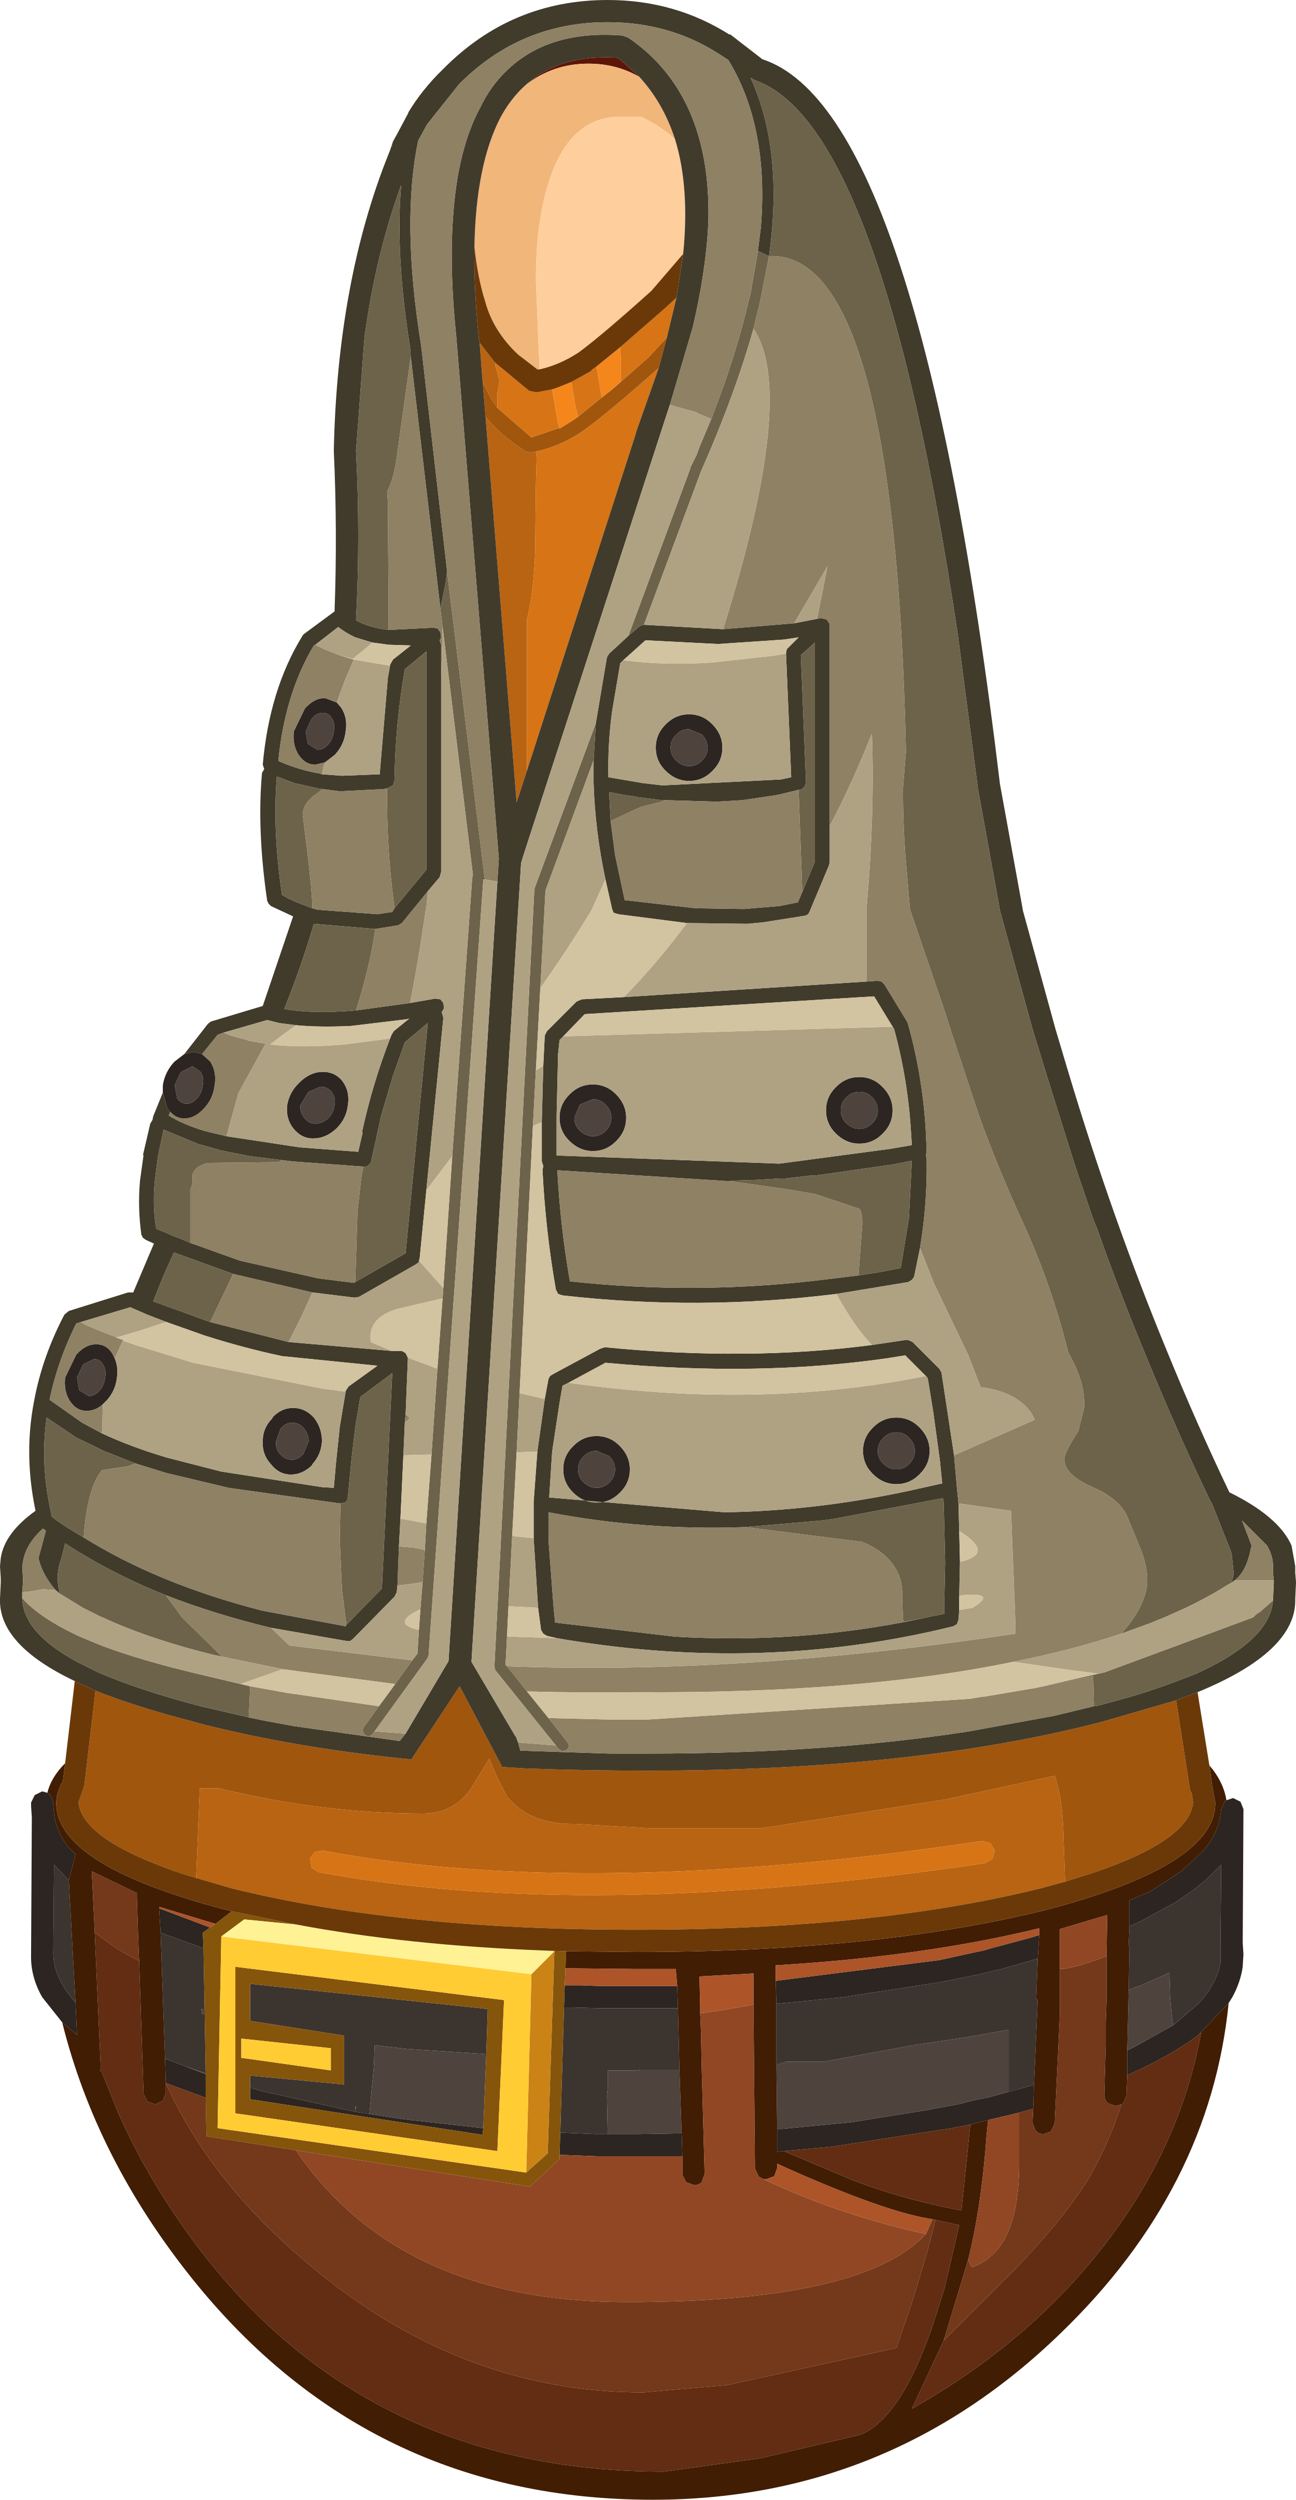 <?xml version="1.0" encoding="UTF-8" standalone="no"?>
<svg xmlns:ffdec="https://www.free-decompiler.com/flash" xmlns:xlink="http://www.w3.org/1999/xlink" ffdec:objectType="shape" height="168.85px" width="87.55px" xmlns="http://www.w3.org/2000/svg">
  <g transform="matrix(1.0, 0.0, 0.0, 1.0, 44.0, 135.55)">
    <path d="M-31.55 -64.35 L-30.9 -64.5 -30.35 -64.35 -29.8 -63.85 Q-29.35 -63.15 -29.5 -62.25 -29.6 -61.35 -30.2 -60.7 L-30.25 -60.65 Q-30.85 -60.0 -31.55 -60.0 -32.1 -60.0 -32.5 -60.45 L-32.7 -60.7 -33.0 -61.75 -33.0 -62.25 Q-32.85 -63.15 -32.25 -63.8 L-32.2 -63.85 -31.55 -64.35 M38.85 -13.95 L39.3 -14.1 39.8 -13.85 40.0 -13.35 39.95 -4.3 40.0 -3.55 39.95 -2.75 39.95 -2.7 Q39.8 -1.65 39.25 -0.65 L39.0 -0.25 37.15 1.7 36.9 1.95 Q35.1 3.3 32.3 4.55 L32.15 4.65 32.15 2.95 32.65 2.7 35.25 1.25 36.95 -0.2 37.35 -0.65 37.5 -0.85 Q38.25 -1.9 38.45 -2.95 L38.45 -4.05 38.45 -4.2 38.5 -9.6 37.55 -8.65 36.7 -7.95 35.4 -7.05 33.0 -5.75 32.55 -5.55 32.4 -5.5 32.3 -5.4 32.3 -6.95 32.3 -7.1 32.3 -7.2 33.15 -7.55 33.65 -7.75 35.8 -9.15 37.35 -10.6 Q38.15 -11.6 38.4 -12.65 L38.5 -13.35 38.75 -13.9 38.85 -13.95 M-39.8 1.05 L-41.15 -0.65 Q-41.95 -2.05 -41.9 -3.55 L-41.85 -12.8 -41.9 -13.55 -41.9 -13.8 -41.65 -14.3 -41.15 -14.55 -40.8 -14.45 -40.7 -14.4 -40.6 -14.3 -40.4 -13.8 -40.4 -13.55 -40.35 -13.05 -40.35 -13.0 Q-40.2 -11.85 -39.4 -10.8 L-38.9 -10.3 -39.35 -8.55 -39.5 -8.7 -40.35 -9.6 -40.4 -3.55 Q-40.35 -2.05 -39.2 -0.65 L-39.1 -0.5 -38.9 -0.3 -38.8 1.9 -39.8 1.05 M4.1 -83.45 Q3.45 -82.8 2.55 -82.8 1.65 -82.8 0.95 -83.5 0.3 -84.15 0.3 -85.05 0.3 -85.95 0.95 -86.6 L1.0 -86.65 Q1.65 -87.3 2.55 -87.3 3.45 -87.3 4.1 -86.65 4.8 -85.95 4.8 -85.05 4.8 -84.15 4.15 -83.5 L4.1 -83.45 M3.8 -85.05 Q3.8 -85.55 3.4 -85.95 L2.55 -86.3 Q2.05 -86.3 1.7 -85.95 L1.65 -85.9 Q1.3 -85.55 1.3 -85.05 1.3 -84.55 1.65 -84.2 2.05 -83.8 2.55 -83.8 3.05 -83.8 3.4 -84.15 L3.45 -84.2 Q3.8 -84.55 3.8 -85.05 M15.6 -58.95 Q14.95 -58.3 14.05 -58.3 13.15 -58.3 12.45 -59.0 11.8 -59.65 11.8 -60.55 11.8 -61.45 12.45 -62.1 L12.5 -62.15 Q13.15 -62.8 14.05 -62.8 14.95 -62.8 15.6 -62.15 16.3 -61.45 16.3 -60.55 16.3 -59.65 15.65 -59.0 L15.6 -58.95 M15.3 -60.55 Q15.3 -61.05 14.9 -61.45 14.55 -61.8 14.05 -61.8 13.55 -61.8 13.2 -61.45 L13.15 -61.4 Q12.8 -61.05 12.8 -60.55 12.8 -60.05 13.15 -59.7 13.55 -59.3 14.05 -59.3 14.55 -59.3 14.9 -59.65 L14.95 -59.7 Q15.3 -60.05 15.3 -60.55 M18.1 -35.95 Q17.45 -35.3 16.55 -35.3 15.65 -35.3 14.95 -36.0 14.3 -36.65 14.3 -37.55 14.3 -38.45 14.95 -39.1 L15.0 -39.15 Q15.65 -39.8 16.55 -39.8 17.45 -39.8 18.1 -39.15 18.8 -38.45 18.8 -37.55 18.8 -36.65 18.15 -36.0 L18.1 -35.95 M17.8 -37.55 Q17.8 -38.05 17.4 -38.45 17.05 -38.8 16.55 -38.8 16.05 -38.8 15.7 -38.45 L15.65 -38.4 Q15.3 -38.05 15.3 -37.55 15.3 -37.05 15.65 -36.7 16.05 -36.3 16.55 -36.3 17.05 -36.3 17.4 -36.65 L17.45 -36.7 Q17.8 -37.05 17.8 -37.55 M-32.8 5.15 L-32.85 3.5 -31.55 4.0 -30.1 4.55 -30.1 6.15 -32.8 5.15 M-33.15 -5.0 L-33.25 -6.65 -29.8 -5.35 -30.3 -5.0 -30.25 -3.95 -33.15 -5.0 M-5.85 -1.45 L-5.55 -1.45 -4.8 -1.45 -3.45 -1.4 -3.25 -1.4 -0.95 -1.4 0.65 -1.4 1.55 -1.4 1.75 -1.4 1.8 0.1 0.2 0.1 -0.95 0.1 -3.4 0.1 -5.3 0.05 -5.9 0.05 -5.85 -1.45 M26.2 -4.85 L26.1 -3.25 25.75 -3.15 25.6 -3.1 24.35 -2.75 23.65 -2.55 23.0 -2.4 22.0 -2.15 21.95 -2.15 19.45 -1.65 12.95 -0.65 8.45 -0.2 8.4 -1.75 19.45 -3.15 21.95 -3.7 22.45 -3.8 22.95 -3.95 25.2 -4.55 25.75 -4.7 26.2 -4.85 M25.85 5.25 L25.8 6.85 25.75 6.9 24.85 7.15 22.75 7.65 21.55 7.95 20.3 8.2 12.2 9.45 8.95 9.75 8.5 9.8 8.5 8.25 8.85 8.25 13.5 7.8 18.5 7.0 20.9 6.55 21.65 6.35 22.85 6.1 24.85 5.55 25.4 5.4 25.85 5.25 M2.1 10.1 L-0.95 10.1 -3.6 10.1 -6.2 10.0 -6.15 8.5 -3.8 8.6 -0.95 8.6 2.05 8.55 2.1 10.1 M-22.05 -84.05 L-22.7 -83.9 Q-23.4 -83.9 -23.85 -84.6 -24.25 -85.25 -24.15 -86.15 L-23.4 -87.7 -23.35 -87.75 Q-22.75 -88.4 -22.05 -88.4 L-21.25 -88.1 -20.95 -87.75 Q-20.5 -87.05 -20.65 -86.15 -20.75 -85.25 -21.35 -84.6 L-21.4 -84.55 -22.05 -84.05 M-21.45 -86.15 Q-21.35 -86.6 -21.55 -87.0 L-21.6 -87.05 Q-21.8 -87.4 -22.2 -87.4 -22.6 -87.4 -22.9 -87.05 L-22.95 -87.0 -23.35 -86.15 -23.2 -85.3 -22.55 -84.9 Q-22.15 -84.9 -21.85 -85.25 L-21.8 -85.3 Q-21.5 -85.65 -21.45 -86.15 M-21.3 -59.3 Q-22.0 -58.65 -22.85 -58.65 -23.65 -58.65 -24.2 -59.35 -24.7 -60.0 -24.6 -60.9 -24.45 -61.8 -23.75 -62.45 L-23.7 -62.5 Q-23.0 -63.15 -22.2 -63.15 -21.35 -63.15 -20.85 -62.5 -20.35 -61.8 -20.5 -60.9 -20.6 -60.0 -21.25 -59.35 L-21.3 -59.3 M-30.3 -62.25 Q-30.2 -62.75 -30.45 -63.15 L-30.95 -63.5 -31.05 -63.5 -31.75 -63.15 -31.8 -63.1 -32.2 -62.25 -32.05 -61.45 -32.05 -61.4 Q-31.8 -61.0 -31.4 -61.0 -31.0 -61.0 -30.7 -61.35 L-30.65 -61.4 Q-30.35 -61.75 -30.3 -62.25 M-21.4 -60.9 Q-21.3 -61.4 -21.6 -61.8 -21.9 -62.15 -22.35 -62.15 L-23.15 -61.8 -23.2 -61.75 -23.7 -60.9 Q-23.75 -60.4 -23.45 -60.05 -23.15 -59.65 -22.7 -59.65 -22.25 -59.65 -21.85 -60.0 L-21.8 -60.05 Q-21.45 -60.4 -21.4 -60.9 M-2.4 -58.45 Q-3.05 -57.8 -3.95 -57.8 -4.85 -57.8 -5.55 -58.5 -6.2 -59.15 -6.2 -60.05 -6.2 -60.95 -5.55 -61.6 L-5.5 -61.65 Q-4.85 -62.3 -3.95 -62.3 -3.05 -62.3 -2.4 -61.65 -1.7 -60.95 -1.7 -60.05 -1.7 -59.15 -2.35 -58.5 L-2.4 -58.45 M-2.7 -60.05 Q-2.7 -60.55 -3.1 -60.95 -3.45 -61.3 -3.95 -61.3 L-4.8 -60.95 -4.85 -60.9 -5.2 -60.05 Q-5.2 -59.55 -4.85 -59.2 -4.45 -58.8 -3.95 -58.8 -3.45 -58.8 -3.1 -59.15 L-3.05 -59.2 Q-2.7 -59.55 -2.7 -60.05 M-2.15 -34.7 Q-2.8 -34.05 -3.7 -34.05 -4.6 -34.05 -5.3 -34.75 -5.95 -35.4 -5.95 -36.3 -5.95 -37.2 -5.3 -37.85 L-5.25 -37.9 Q-4.6 -38.55 -3.7 -38.55 -2.8 -38.55 -2.15 -37.9 -1.45 -37.2 -1.45 -36.3 -1.45 -35.4 -2.1 -34.75 L-2.15 -34.7 M-2.45 -36.3 Q-2.45 -36.8 -2.85 -37.2 L-3.7 -37.55 Q-4.2 -37.55 -4.55 -37.2 L-4.6 -37.15 Q-4.95 -36.8 -4.95 -36.3 -4.95 -35.8 -4.6 -35.45 -4.2 -35.05 -3.7 -35.05 -3.2 -35.05 -2.85 -35.4 L-2.8 -35.45 Q-2.45 -35.8 -2.45 -36.3 M-22.9 -36.6 Q-23.55 -35.95 -24.35 -35.95 -25.15 -35.95 -25.7 -36.65 -26.3 -37.3 -26.25 -38.2 -26.25 -39.1 -25.6 -39.75 L-25.6 -39.8 Q-25.0 -40.45 -24.2 -40.45 -23.4 -40.45 -22.8 -39.8 -22.25 -39.1 -22.25 -38.2 -22.3 -37.3 -22.9 -36.65 L-22.9 -36.6 M-23.15 -38.2 Q-23.15 -38.7 -23.5 -39.1 -23.8 -39.45 -24.25 -39.45 -24.7 -39.45 -25.0 -39.1 L-25.05 -39.05 -25.35 -38.2 Q-25.4 -37.7 -25.1 -37.35 -24.75 -36.95 -24.3 -36.95 -23.85 -36.95 -23.55 -37.3 L-23.5 -37.35 -23.15 -38.2 M-37.05 -40.7 Q-37.55 -40.25 -38.15 -40.25 -38.85 -40.25 -39.3 -40.95 -39.7 -41.6 -39.6 -42.5 L-38.85 -44.05 -38.8 -44.1 Q-38.2 -44.75 -37.5 -44.75 -36.8 -44.75 -36.4 -44.1 L-36.25 -43.8 Q-36.0 -43.2 -36.1 -42.5 -36.2 -41.6 -36.8 -40.95 L-36.85 -40.9 -37.05 -40.7 M-36.9 -42.5 Q-36.8 -43.0 -37.05 -43.4 -37.25 -43.75 -37.65 -43.75 L-38.35 -43.4 -38.4 -43.35 -38.8 -42.5 -38.65 -41.65 -38.0 -41.25 Q-37.6 -41.25 -37.3 -41.6 L-37.25 -41.65 Q-36.95 -42.0 -36.9 -42.5 M-27.1 5.45 L-27.0 5.5 -26.3 5.7 -20.0 7.1 -16.7 7.6 -11.35 8.2 -11.4 8.65 -27.1 6.25 -27.1 5.45" fill="#2c2521" fill-rule="evenodd" stroke="none"/>
    <path d="M-32.85 3.5 L-33.15 -5.0 -30.25 -3.95 -30.1 4.5 -31.55 4.0 -32.85 3.5 M-5.9 0.05 L-5.3 0.05 -3.4 0.1 -0.95 0.1 0.2 0.1 1.8 0.1 1.9 4.25 -0.75 4.25 -1.0 4.3 -2.95 4.3 -2.95 5.55 -3.0 5.95 -2.95 8.6 -3.8 8.6 -6.15 8.5 -5.9 0.05 M26.1 -3.25 L26.0 -0.55 26.1 -0.45 25.85 5.25 25.4 5.4 24.85 5.55 24.15 5.75 24.15 4.7 24.15 1.55 23.0 1.75 21.9 1.95 21.65 2.0 19.35 2.35 17.95 2.55 11.7 3.7 9.15 3.7 8.7 3.85 8.5 3.9 8.45 3.9 8.45 -0.2 12.95 -0.65 19.45 -1.65 21.95 -2.15 22.0 -2.15 23.0 -2.4 23.65 -2.55 24.35 -2.75 25.6 -3.1 25.75 -3.15 26.1 -3.25 M32.25 -1.15 L32.3 -3.95 32.25 -4.25 32.3 -5.4 32.4 -5.5 32.55 -5.55 33.0 -5.75 35.4 -7.05 36.7 -7.95 37.55 -8.65 38.5 -9.6 38.45 -4.2 38.45 -4.05 38.45 -2.95 Q38.25 -1.9 37.5 -0.85 L37.35 -0.65 36.95 -0.2 35.25 1.25 35.15 0.5 35.05 -0.65 35.0 -2.3 33.1 -1.45 32.6 -1.3 32.55 -1.25 32.25 -1.15 M-38.9 -0.3 L-39.1 -0.5 -39.2 -0.65 Q-40.35 -2.05 -40.4 -3.55 L-40.35 -9.6 -39.5 -8.7 -39.35 -8.55 -38.9 -0.3 M-27.1 0.95 L-27.1 -1.55 -11.05 0.15 -11.15 3.2 -16.5 2.85 -18.7 2.6 -18.7 2.85 -18.75 4.1 -19.0 6.75 -19.05 7.25 -20.0 7.1 -26.3 5.7 -27.0 5.5 -27.1 5.45 -27.1 4.65 -20.75 5.25 -20.75 1.95 -26.8 1.0 -27.1 0.95 M-20.0 6.75 L-20.0 7.05 -19.95 6.75 -20.0 6.75 M-30.35 0.5 L-30.25 0.5 -30.3 0.15 -30.4 0.15 -30.35 0.5" fill="#3c342f" fill-rule="evenodd" stroke="none"/>
    <path d="M3.8 -85.05 Q3.8 -84.55 3.45 -84.2 L3.4 -84.15 Q3.05 -83.8 2.55 -83.8 2.05 -83.8 1.65 -84.2 1.3 -84.55 1.3 -85.05 1.3 -85.55 1.65 -85.9 L1.7 -85.95 Q2.05 -86.3 2.55 -86.3 L3.4 -85.95 Q3.8 -85.55 3.8 -85.05 M15.3 -60.55 Q15.3 -60.05 14.95 -59.7 L14.9 -59.65 Q14.55 -59.3 14.05 -59.3 13.55 -59.3 13.15 -59.7 12.8 -60.05 12.8 -60.55 12.8 -61.05 13.15 -61.4 L13.2 -61.45 Q13.55 -61.8 14.05 -61.8 14.55 -61.8 14.9 -61.45 15.3 -61.05 15.3 -60.55 M17.8 -37.55 Q17.8 -37.05 17.45 -36.7 L17.4 -36.65 Q17.05 -36.3 16.55 -36.3 16.05 -36.3 15.65 -36.7 15.3 -37.05 15.3 -37.55 15.3 -38.05 15.65 -38.4 L15.7 -38.45 Q16.05 -38.8 16.55 -38.8 17.05 -38.8 17.4 -38.45 17.8 -38.05 17.8 -37.55 M32.15 2.95 L32.25 -1.15 32.55 -1.25 32.6 -1.3 33.1 -1.45 35.0 -2.3 35.05 -0.65 35.15 0.5 35.25 1.25 32.65 2.7 32.15 2.95 M24.85 5.55 L22.85 6.1 21.65 6.35 20.9 6.55 18.5 7.0 13.5 7.8 8.85 8.25 8.5 8.25 8.45 3.9 8.5 3.9 8.7 3.85 9.15 3.7 11.7 3.7 17.95 2.55 19.35 2.35 21.65 2.0 21.9 1.95 23.0 1.75 24.15 1.55 24.15 4.7 24.15 5.75 24.85 5.55 M1.9 4.25 L2.05 8.55 -0.95 8.6 -3.8 8.6 -2.95 8.6 -3.0 5.95 -2.95 5.55 -2.95 4.3 -1.0 4.3 -0.75 4.25 1.9 4.25 M-21.45 -86.15 Q-21.5 -85.65 -21.8 -85.3 L-21.85 -85.25 Q-22.15 -84.9 -22.55 -84.9 L-23.2 -85.3 -23.35 -86.15 -22.95 -87.0 -22.9 -87.05 Q-22.6 -87.4 -22.2 -87.4 -21.8 -87.4 -21.6 -87.05 L-21.55 -87.0 Q-21.35 -86.6 -21.45 -86.15 M-30.3 -62.25 Q-30.35 -61.75 -30.65 -61.4 L-30.7 -61.35 Q-31.0 -61.0 -31.4 -61.0 -31.8 -61.0 -32.05 -61.4 L-32.05 -61.45 -32.2 -62.25 -31.8 -63.1 -31.75 -63.15 -31.05 -63.5 -30.95 -63.5 -30.45 -63.15 Q-30.2 -62.75 -30.3 -62.25 M-21.4 -60.9 Q-21.45 -60.4 -21.8 -60.05 L-21.85 -60.0 Q-22.25 -59.65 -22.7 -59.65 -23.15 -59.65 -23.45 -60.05 -23.75 -60.4 -23.7 -60.9 L-23.2 -61.75 -23.15 -61.8 -22.35 -62.15 Q-21.9 -62.15 -21.6 -61.8 -21.3 -61.4 -21.4 -60.9 M-2.7 -60.05 Q-2.7 -59.55 -3.05 -59.2 L-3.1 -59.15 Q-3.45 -58.8 -3.95 -58.8 -4.45 -58.8 -4.85 -59.2 -5.2 -59.55 -5.2 -60.05 L-4.85 -60.9 -4.8 -60.95 -3.95 -61.3 Q-3.45 -61.3 -3.1 -60.95 -2.7 -60.55 -2.7 -60.05 M-2.45 -36.3 Q-2.45 -35.8 -2.8 -35.45 L-2.85 -35.4 Q-3.2 -35.05 -3.7 -35.05 -4.2 -35.05 -4.6 -35.45 -4.95 -35.8 -4.95 -36.3 -4.95 -36.8 -4.6 -37.15 L-4.55 -37.2 Q-4.2 -37.55 -3.7 -37.55 L-2.85 -37.2 Q-2.45 -36.8 -2.45 -36.3 M-23.15 -38.2 L-23.5 -37.35 -23.55 -37.3 Q-23.85 -36.95 -24.3 -36.95 -24.75 -36.95 -25.1 -37.35 -25.4 -37.7 -25.35 -38.2 L-25.05 -39.05 -25.0 -39.1 Q-24.7 -39.45 -24.25 -39.45 -23.8 -39.45 -23.5 -39.1 -23.15 -38.7 -23.15 -38.2 M-36.9 -42.5 Q-36.95 -42.0 -37.25 -41.65 L-37.3 -41.6 Q-37.6 -41.25 -38.0 -41.25 L-38.65 -41.65 -38.8 -42.5 -38.4 -43.35 -38.35 -43.4 -37.65 -43.75 Q-37.25 -43.75 -37.05 -43.4 -36.8 -43.0 -36.9 -42.5 M-30.1 4.5 L-30.1 4.55 -31.55 4.0 -30.1 4.5 M-27.1 0.95 L-26.8 1.0 -27.1 0.95 M-20.0 7.1 L-19.05 7.25 -19.0 6.75 -18.75 4.1 -18.7 2.85 -18.7 2.6 -16.5 2.85 -11.15 3.2 -11.35 8.2 -16.7 7.6 -20.0 7.1 M-20.0 6.75 L-19.95 6.75 -20.0 7.05 -20.0 6.75 M-30.35 0.5 L-30.4 0.15 -30.3 0.15 -30.25 0.5 -30.35 0.5" fill="#4e433d" fill-rule="evenodd" stroke="none"/>
    <path d="M-29.45 -5.6 L-28.35 -6.45 -23.95 -5.55 -27.5 -5.9 -29.05 -4.75 -29.3 8.2 -8.45 11.2 -7.0 9.9 -6.55 -3.75 -7.25 -3.8 -5.75 -3.75 -5.8 -2.6 -5.85 -1.45 -5.9 0.05 -6.15 8.5 -6.2 10.0 -6.2 10.3 -8.2 12.15 -24.0 9.7 -30.05 8.75 -30.1 6.15 -30.1 4.55 -30.1 4.5 -30.25 -3.95 -30.3 -5.0 -29.8 -5.35 -29.45 -5.6 M-28.1 -2.7 L-9.95 -0.45 -10.4 9.75 -28.1 7.2 -28.1 -2.7 M-11.15 3.2 L-11.05 0.15 -27.1 -1.55 -27.1 0.95 -26.8 1.0 -20.75 1.95 -20.75 5.25 -27.1 4.65 -27.1 5.45 -27.1 6.25 -11.4 8.65 -11.35 8.2 -11.15 3.2 M-21.65 4.3 L-21.65 2.8 -27.7 2.15 -27.7 3.45 -21.65 4.3" fill="#85550c" fill-rule="evenodd" stroke="none"/>
    <path d="M-8.1 -2.2 L-6.55 -3.75 -7.0 9.9 -8.45 11.2 -8.1 -2.2" fill="#cb8316" fill-rule="evenodd" stroke="none"/>
    <path d="M-28.1 -2.7 L-28.1 7.2 -10.4 9.75 -9.95 -0.45 -28.1 -2.7 M-29.05 -4.75 L-8.1 -2.2 -8.45 11.2 -29.3 8.2 -29.05 -4.75 M-21.65 4.3 L-27.7 3.45 -27.7 2.15 -21.65 2.8 -21.65 4.3" fill="#ffcc33" fill-rule="evenodd" stroke="none"/>
    <path d="M37.7 -16.3 Q38.65 -15.2 38.85 -13.95 L38.75 -13.9 38.5 -13.35 38.4 -12.65 Q38.15 -11.6 37.35 -10.6 L35.8 -9.15 33.65 -7.75 33.15 -7.55 32.3 -7.2 32.3 -7.1 32.3 -6.95 32.3 -5.4 32.25 -4.25 32.3 -3.95 32.25 -1.15 32.15 2.95 32.15 4.65 32.1 6.0 31.9 6.5 31.75 6.6 31.35 6.7 30.8 6.5 30.65 6.25 30.6 5.95 30.7 2.45 30.7 1.05 30.75 -0.4 30.75 -1.8 30.75 -3.4 30.8 -6.2 27.6 -5.25 27.6 -2.55 27.6 0.45 27.25 7.9 27.0 8.4 26.95 8.45 26.5 8.6 Q26.15 8.6 25.95 8.35 L25.75 7.85 25.8 6.85 25.85 5.25 26.1 -0.45 26.0 -0.55 26.1 -3.25 26.2 -4.85 26.2 -5.3 Q18.4 -3.4 8.4 -2.8 L8.4 -1.75 8.45 -0.2 8.45 3.9 8.5 8.25 8.5 9.8 8.95 9.75 13.7 11.75 Q17.3 13.1 20.95 13.75 L21.55 7.95 22.75 7.65 22.65 8.65 Q22.3 13.5 21.4 17.1 L19.75 22.55 17.6 27.15 Q25.5 22.7 30.6 16.1 35.75 9.45 37.15 1.7 L39.0 -0.25 Q37.75 12.3 27.65 22.05 16.05 33.3 0.1 33.3 -19.0 33.3 -30.95 18.45 -37.5 10.3 -39.8 1.05 L-38.8 1.9 -38.9 -0.3 -39.35 -8.55 -38.9 -10.3 -39.4 -10.8 Q-40.2 -11.85 -40.35 -13.0 L-40.35 -13.05 -40.4 -13.55 -40.4 -13.8 -40.6 -14.3 -40.7 -14.4 -40.8 -14.45 Q-40.55 -15.5 -39.6 -16.45 L-39.75 -15.25 Q-40.15 -14.6 -40.2 -13.85 L-40.2 -13.75 Q-40.2 -9.55 -28.75 -6.55 L-28.7 -6.55 -28.35 -6.45 -29.45 -5.6 -33.25 -6.75 -33.25 -6.65 -33.15 -5.0 -32.85 3.5 -32.8 5.15 -32.8 5.85 -33.0 6.35 -33.5 6.6 -34.05 6.4 -34.3 5.9 -34.6 -3.1 -34.65 -4.25 -34.75 -7.35 -34.75 -7.7 -34.8 -7.7 -37.8 -9.15 -37.6 -5.0 -37.2 4.0 -37.2 4.2 -37.25 4.35 -37.15 4.35 -36.0 7.2 Q-33.85 12.05 -30.35 16.6 -18.9 31.4 0.85 31.4 L7.35 30.5 14.15 28.9 Q16.85 27.75 18.95 21.7 L19.8 19.05 20.8 14.75 19.2 14.4 19.0 14.35 Q16.15 13.95 9.95 11.25 L8.5 10.6 8.5 10.9 8.3 11.45 7.75 11.65 7.6 11.65 7.3 11.5 7.25 11.45 7.0 10.95 6.9 -0.15 6.9 -2.25 3.25 -2.05 3.3 -0.05 3.3 0.05 3.3 0.45 3.35 1.65 3.4 4.05 3.6 11.3 3.4 11.85 Q3.2 12.05 2.9 12.05 L2.35 11.85 2.1 11.35 2.1 10.1 2.05 8.55 1.9 4.25 1.8 0.1 1.75 -1.4 1.65 -2.55 -1.05 -2.55 -5.8 -2.6 -5.75 -3.75 -1.05 -3.7 Q15.2 -3.7 26.7 -6.55 38.1 -9.55 38.1 -13.75 L38.1 -13.8 37.9 -14.85 37.7 -16.3" fill="#411d04" fill-rule="evenodd" stroke="none"/>
    <path d="M19.2 14.4 L20.8 14.75 19.8 19.05 18.95 21.7 Q16.85 27.75 14.15 28.9 L7.35 30.5 0.85 31.4 Q-18.9 31.4 -30.35 16.6 -33.85 12.05 -36.0 7.2 L-37.15 4.35 -37.25 4.35 -37.2 4.2 -37.2 4.0 -37.6 -5.0 -37.5 -4.95 Q-36.0 -3.75 -34.6 -3.1 L-34.3 5.9 -34.05 6.4 -33.5 6.6 -33.0 6.35 -32.8 5.85 -32.8 5.15 Q-30.1 11.2 -24.25 16.45 L-23.55 17.05 Q-13.15 26.05 -0.55 26.05 L5.15 25.55 16.55 23.05 17.6 20.0 18.6 16.7 19.2 14.4 M31.75 6.6 L31.9 6.5 32.1 6.0 32.15 4.65 32.3 4.55 Q35.1 3.3 36.9 1.95 L37.15 1.7 Q35.75 9.45 30.6 16.1 25.5 22.7 17.6 27.15 L19.75 22.55 24.55 17.75 Q27.25 14.95 28.85 12.65 L29.3 12.0 Q30.8 9.55 31.75 6.6 M8.95 9.75 L12.2 9.45 20.3 8.2 21.55 7.95 20.95 13.75 Q17.3 13.1 13.7 11.75 L8.95 9.75" fill="#622d12" fill-rule="evenodd" stroke="none"/>
    <path d="M19.0 14.35 L19.2 14.4 18.6 16.7 17.6 20.0 16.55 23.05 5.15 25.55 -0.55 26.05 Q-13.15 26.05 -23.55 17.05 L-24.25 16.45 Q-30.1 11.2 -32.8 5.15 L-30.1 6.15 -30.05 8.75 -24.0 9.7 -23.8 10.0 Q-16.8 19.95 -1.65 19.95 14.3 19.95 18.55 15.35 L19.0 14.35 M-37.6 -5.0 L-37.8 -9.15 -34.8 -7.7 -34.75 -7.7 -34.75 -7.35 -34.65 -4.25 -34.6 -3.1 Q-36.0 -3.75 -37.5 -4.95 L-37.6 -5.0 M25.8 6.85 L25.75 7.85 25.95 8.35 Q26.15 8.6 26.5 8.6 L26.95 8.45 27.0 8.4 27.25 7.9 27.6 0.45 27.6 -2.55 27.7 -2.55 Q28.45 -2.6 30.05 -3.15 L30.7 -3.4 30.75 -3.4 30.75 -1.8 30.75 -0.4 30.7 1.05 30.7 2.45 30.6 5.95 30.65 6.25 30.8 6.5 31.35 6.7 31.75 6.6 Q30.8 9.55 29.3 12.0 L28.85 12.65 Q27.25 14.95 24.55 17.75 L19.75 22.55 21.4 17.1 21.65 17.6 Q22.85 17.2 23.65 16.05 24.85 14.25 24.85 10.55 L24.85 7.15 25.75 6.9 25.8 6.85" fill="#74381a" fill-rule="evenodd" stroke="none"/>
    <path d="M6.9 -0.15 L7.0 10.95 7.25 11.45 7.3 11.5 7.6 11.65 Q12.65 14.05 18.55 15.35 14.3 19.95 -1.65 19.95 -16.8 19.95 -23.8 10.0 L-24.0 9.7 -8.2 12.15 -6.2 10.3 -6.2 10.0 -3.6 10.1 -0.95 10.1 2.1 10.1 2.1 11.35 2.35 11.85 2.9 12.05 Q3.2 12.05 3.4 11.85 L3.6 11.3 3.4 4.05 3.35 1.65 3.3 0.45 4.65 0.25 6.65 -0.1 6.9 -0.15 M27.6 -2.55 L27.6 -5.25 30.8 -6.2 30.75 -3.4 30.7 -3.4 30.05 -3.15 Q28.45 -2.6 27.7 -2.55 L27.6 -2.55 M22.75 7.65 L24.85 7.15 24.85 10.55 Q24.85 14.25 23.65 16.05 22.85 17.2 21.65 17.6 L21.4 17.1 Q22.3 13.5 22.65 8.65 L22.75 7.65" fill="#914723" fill-rule="evenodd" stroke="none"/>
    <path d="M3.3 0.45 L3.3 0.05 3.3 -0.05 3.25 -2.05 6.9 -2.25 6.9 -0.15 6.65 -0.1 4.65 0.25 3.3 0.45 M7.6 11.65 L7.75 11.65 8.3 11.45 8.5 10.9 8.5 10.6 9.95 11.25 Q16.15 13.95 19.0 14.35 L18.55 15.35 Q12.65 14.05 7.6 11.65 M-33.25 -6.65 L-33.25 -6.75 -29.45 -5.6 -29.8 -5.35 -33.25 -6.65 M1.75 -1.4 L1.55 -1.4 0.65 -1.4 -0.95 -1.4 -3.25 -1.4 -3.45 -1.4 -4.8 -1.45 -5.55 -1.45 -5.85 -1.45 -5.8 -2.6 -1.05 -2.55 1.65 -2.55 1.75 -1.4 M8.4 -1.75 L8.4 -2.8 Q18.4 -3.4 26.2 -5.3 L26.2 -4.85 25.75 -4.7 25.2 -4.55 22.95 -3.95 22.45 -3.8 21.95 -3.7 19.45 -3.15 8.4 -1.75" fill="#ad5429" fill-rule="evenodd" stroke="none"/>
    <path d="M-29.05 -4.75 L-27.5 -5.9 -23.95 -5.55 Q-16.5 -4.15 -7.25 -3.8 L-6.55 -3.75 -8.1 -2.2 -29.05 -4.75" fill="#fff295" fill-rule="evenodd" stroke="none"/>
    <path d="M-8.5 -129.8 Q-6.2 -131.9 -2.25 -131.65 L-0.8 -130.35 Q-2.35 -131.25 -4.25 -131.25 -6.65 -131.25 -8.5 -129.8" fill="#5d1508" fill-rule="evenodd" stroke="none"/>
    <path d="M-11.95 -118.9 Q-11.85 -124.4 -10.2 -127.6 -9.5 -128.9 -8.5 -129.8 -6.65 -131.25 -4.25 -131.25 -2.35 -131.25 -0.8 -130.35 0.8 -128.6 1.6 -126.15 0.75 -126.95 -0.65 -127.65 L-2.5 -127.65 Q-5.75 -127.4 -7.05 -122.85 -7.8 -120.25 -7.8 -116.6 L-7.55 -110.6 -7.7 -110.6 -9.0 -111.6 Q-10.65 -113.15 -11.2 -115.1 -11.75 -116.85 -11.95 -118.9" fill="#f1b67a" fill-rule="evenodd" stroke="none"/>
    <path d="M1.6 -126.15 Q2.6 -122.9 2.15 -118.4 L0.0 -115.9 Q-3.4 -112.85 -4.9 -111.75 -6.2 -110.9 -7.55 -110.6 L-7.8 -116.6 Q-7.8 -120.25 -7.05 -122.85 -5.75 -127.4 -2.5 -127.65 L-0.65 -127.65 Q0.75 -126.95 1.6 -126.15" fill="#ffce9d" fill-rule="evenodd" stroke="none"/>
    <path d="M-37.55 -21.35 Q-34.8 -20.25 -30.9 -19.25 L-30.95 -19.25 Q-24.3 -17.5 -16.15 -16.7 L-16.15 -16.8 -12.95 -21.65 -10.1 -16.25 -10.1 -16.2 -9.35 -16.15 -8.55 -16.1 Q-4.55 -15.95 -0.25 -15.95 17.75 -15.95 30.45 -19.25 L35.45 -20.7 36.4 -14.6 36.5 -14.45 36.6 -13.8 Q36.35 -11.25 29.85 -9.05 L27.95 -8.45 27.85 -11.35 Q27.8 -14.05 27.25 -15.6 L19.85 -14.0 7.4 -12.05 0.0 -12.05 -5.15 -12.35 Q-8.2 -12.3 -9.75 -14.2 L-10.4 -15.45 -10.95 -16.75 -12.2 -14.7 Q-13.4 -13.05 -15.4 -13.05 -22.15 -13.05 -29.2 -14.75 L-30.5 -14.75 -30.75 -8.7 Q-32.3 -9.15 -33.5 -9.65 -38.45 -11.6 -38.7 -13.8 L-38.4 -14.65 -38.3 -14.95 -37.55 -21.35 M1.05 -112.75 L0.5 -110.7 0.45 -110.65 Q-3.05 -107.55 -4.6 -106.45 -6.15 -105.4 -7.8 -105.05 L-8.15 -105.0 -8.5 -105.05 -8.7 -105.2 Q-10.25 -106.2 -11.2 -107.4 L-11.4 -109.8 -10.85 -108.65 -10.4 -108.0 -8.1 -106.0 -6.2 -106.65 -6.2 -106.6 -5.55 -107.0 -5.15 -107.25 -5.2 -107.25 -5.15 -107.25 -4.95 -107.4 -3.35 -108.7 -2.7 -109.2 -0.2 -111.4 1.05 -112.75" fill="#a1560d" fill-rule="evenodd" stroke="none"/>
    <path d="M-8.4 -83.5 L-9.1 -81.35 -11.2 -107.4 Q-10.25 -106.2 -8.7 -105.2 L-8.5 -105.05 -8.15 -105.0 -7.8 -105.05 -7.75 -104.65 -7.8 -102.75 -7.85 -98.2 Q-7.95 -95.6 -8.4 -93.7 L-8.4 -83.5 M-11.4 -109.8 L-11.6 -112.4 -10.55 -111.05 -10.55 -110.9 -10.25 -109.85 -10.4 -109.0 -10.4 -108.0 -10.85 -108.65 -11.4 -109.8 M-30.75 -8.7 L-30.5 -14.75 -29.2 -14.75 Q-22.15 -13.05 -15.4 -13.05 -13.4 -13.05 -12.2 -14.7 L-10.95 -16.75 -10.4 -15.45 -9.75 -14.2 Q-8.2 -12.3 -5.15 -12.35 L0.0 -12.05 7.4 -12.05 19.85 -14.0 27.25 -15.6 Q27.8 -14.05 27.85 -11.35 L27.95 -8.45 26.3 -8.0 Q15.0 -5.2 -1.05 -5.2 -17.05 -5.2 -28.35 -8.0 L-30.75 -8.7 M22.35 -11.2 Q-4.3 -7.2 -22.2 -10.55 L-22.75 -10.45 -23.05 -10.0 -22.95 -9.4 -22.5 -9.1 Q-4.4 -5.7 22.55 -9.7 L23.05 -10.0 23.2 -10.55 22.9 -11.05 22.35 -11.2" fill="#b86412" fill-rule="evenodd" stroke="none"/>
    <path d="M1.7 -115.45 L1.05 -112.75 -0.2 -111.4 -2.7 -109.2 -2.05 -109.8 -2.05 -111.15 -2.1 -112.1 1.0 -114.8 1.7 -115.45 M0.5 -110.7 L-1.05 -106.3 -1.05 -106.25 -8.4 -83.5 -8.4 -93.7 Q-7.95 -95.6 -7.85 -98.2 L-7.8 -102.75 -7.75 -104.65 -7.8 -105.05 Q-6.15 -105.4 -4.6 -106.45 -3.05 -107.55 0.45 -110.65 L0.5 -110.7 M22.35 -11.2 L22.9 -11.05 23.2 -10.55 23.05 -10.0 22.55 -9.7 Q-4.4 -5.7 -22.5 -9.1 L-22.95 -9.4 -23.05 -10.0 -22.75 -10.45 -22.2 -10.55 Q-4.3 -7.2 22.35 -11.2 M-10.4 -108.0 L-10.4 -109.0 -10.25 -109.85 -10.55 -110.9 -10.55 -111.05 -8.25 -109.15 -7.75 -109.05 -6.7 -109.25 -6.3 -106.95 -6.2 -106.65 -8.1 -106.0 -10.4 -108.0 M-3.7 -110.8 L-3.35 -108.7 -4.95 -107.4 -5.15 -108.2 -5.4 -109.75 -4.05 -110.5 -4.05 -110.55 -3.7 -110.8" fill="#d77415" fill-rule="evenodd" stroke="none"/>
    <path d="M-2.1 -112.1 L-2.05 -111.15 -2.05 -109.8 -2.7 -109.2 -3.35 -108.7 -3.7 -110.8 -2.1 -112.1 M-6.2 -106.65 L-6.3 -106.95 -6.7 -109.25 -6.4 -109.35 -6.15 -109.45 -5.4 -109.75 -5.15 -108.2 -4.95 -107.4 -5.15 -107.25 -5.2 -107.25 -5.15 -107.25 -5.55 -107.0 -6.2 -106.6 -6.2 -106.65" fill="#f5861b" fill-rule="evenodd" stroke="none"/>
    <path d="M7.2 -118.6 L7.4 -120.2 Q7.95 -127.0 5.2 -131.5 L4.5 -131.95 Q1.2 -134.05 -2.95 -134.05 -8.85 -134.05 -13.0 -129.85 L-15.15 -127.15 -15.75 -126.05 Q-16.9 -120.55 -15.55 -112.2 L-13.8 -97.0 -13.8 -96.95 -13.9 -96.15 -14.25 -94.45 -16.25 -111.45 -16.3 -112.1 Q-17.3 -118.35 -16.9 -123.05 -18.6 -118.4 -19.35 -112.95 L-19.35 -113.0 -19.4 -112.5 -19.9 -105.75 -19.95 -105.15 -19.95 -105.1 Q-19.65 -99.35 -19.95 -93.65 -19.05 -93.15 -17.75 -93.0 L-14.75 -93.15 -14.45 -93.1 -14.25 -92.85 -14.2 -92.5 -14.3 -92.3 -14.2 -92.0 -14.2 -89.75 -14.2 -76.65 -14.3 -76.3 -15.1 -75.35 -16.85 -73.2 -17.1 -73.05 -18.65 -72.8 -22.8 -73.15 Q-23.65 -70.25 -24.8 -67.4 -22.9 -67.05 -19.95 -67.3 L-16.3 -67.8 -14.6 -68.1 -14.25 -68.05 -14.05 -67.8 -14.0 -67.45 -14.15 -67.2 -14.15 -67.15 -14.05 -66.8 -15.2 -55.15 -15.65 -50.55 -15.7 -50.4 -15.7 -50.3 -15.9 -50.15 -19.75 -47.95 -20.05 -47.9 -22.9 -48.25 -28.25 -49.5 -32.25 -50.95 -32.95 -49.4 -33.65 -47.65 -29.8 -46.25 -24.5 -44.9 -17.55 -44.3 -17.0 -44.3 -16.9 -44.3 -16.85 -44.3 -16.6 -44.15 -16.45 -43.85 -16.45 -43.75 -16.45 -43.7 -16.6 -40.0 -16.65 -39.5 -16.75 -37.25 -16.95 -32.95 -17.05 -31.1 -17.15 -28.45 -17.2 -28.0 -17.35 -27.7 -20.15 -24.85 -20.35 -24.7 -20.55 -24.7 -25.7 -25.6 Q-29.45 -26.5 -32.8 -27.8 -36.45 -29.25 -39.6 -31.3 L-39.85 -30.3 Q-40.3 -29.1 -39.95 -27.9 L-40.25 -28.15 Q-41.15 -29.2 -41.4 -30.3 L-40.9 -32.15 -41.1 -32.3 Q-42.15 -31.35 -42.4 -30.3 L-42.5 -29.75 -42.45 -28.95 -42.45 -28.7 -42.45 -28.65 -42.5 -28.0 -42.5 -27.6 -42.5 -27.55 Q-42.4 -25.25 -38.8 -23.3 L-37.4 -22.6 Q-34.65 -21.4 -30.45 -20.3 L-27.2 -19.55 -27.0 -19.5 -25.75 -19.25 -24.1 -18.95 -17.0 -17.95 -16.6 -18.45 -13.7 -23.35 -10.4 -76.0 -10.3 -77.55 -13.15 -112.5 -13.15 -112.55 Q-13.65 -117.25 -13.4 -120.8 -13.1 -125.45 -11.55 -128.3 -10.85 -129.75 -9.8 -130.75 -6.95 -133.55 -1.95 -133.15 L-1.55 -133.0 Q-0.6 -132.35 0.2 -131.55 4.05 -127.65 3.85 -120.5 3.7 -117.3 2.8 -113.45 L1.25 -108.2 1.05 -107.6 -8.65 -77.75 -8.8 -77.25 -12.15 -23.3 -9.2 -18.3 -9.15 -18.25 -9.0 -17.85 -8.85 -17.3 -2.8 -17.1 -0.25 -17.1 Q11.8 -17.1 21.45 -18.6 L27.2 -19.65 29.9 -20.3 30.0 -20.3 Q33.0 -21.05 35.25 -21.9 L36.7 -22.45 Q41.85 -24.75 42.0 -27.5 L42.0 -27.55 42.05 -28.65 42.05 -28.8 42.0 -29.3 42.0 -29.75 Q42.0 -30.45 41.6 -31.15 L39.9 -32.85 40.55 -31.15 40.5 -30.95 Q40.2 -29.4 39.4 -28.8 L39.2 -28.65 39.25 -28.8 39.25 -28.9 39.3 -29.0 39.3 -29.1 39.35 -29.2 39.2 -30.65 39.0 -31.15 37.85 -34.05 37.75 -34.15 37.75 -34.2 37.7 -34.3 Q35.4 -39.1 33.3 -44.25 31.6 -48.35 30.1 -52.6 L29.85 -53.2 28.95 -55.85 28.65 -56.75 28.55 -57.05 26.7 -62.95 25.75 -66.05 23.55 -74.05 23.5 -74.35 22.05 -82.35 22.05 -82.4 20.95 -90.8 20.7 -92.7 Q15.55 -127.25 6.95 -130.15 L6.7 -130.3 Q8.95 -125.4 7.95 -118.25 L7.2 -118.6 M-31.55 -64.35 L-29.95 -66.4 -29.75 -66.55 -26.25 -67.6 -24.2 -73.65 -25.7 -74.35 -25.85 -74.5 -25.95 -74.7 Q-26.65 -79.5 -26.3 -83.35 L-26.15 -83.6 -26.25 -83.9 Q-25.8 -88.95 -23.6 -92.55 L-23.5 -92.7 -21.4 -94.25 Q-21.2 -99.65 -21.45 -105.1 L-21.45 -105.15 Q-21.2 -116.55 -17.75 -125.15 L-17.65 -125.4 -17.45 -126.0 -17.2 -126.45 -16.4 -127.95 -16.45 -127.9 Q-15.5 -129.5 -14.05 -130.9 -9.45 -135.55 -2.95 -135.55 1.6 -135.55 5.3 -133.2 L5.3 -133.25 7.5 -131.55 Q18.1 -128.1 23.55 -82.6 L25.05 -74.35 25.1 -74.05 27.3 -66.05 28.15 -63.2 Q31.15 -53.2 34.85 -44.25 36.85 -39.35 39.05 -34.75 42.4 -33.1 43.25 -31.15 L43.5 -29.75 43.5 -29.3 43.55 -28.7 43.55 -28.65 43.5 -27.55 Q43.6 -24.0 36.9 -21.25 L35.45 -20.7 30.45 -19.25 Q17.75 -15.95 -0.25 -15.95 -4.55 -15.95 -8.55 -16.1 L-9.35 -16.15 -10.1 -16.2 -10.1 -16.25 -12.95 -21.65 -16.15 -16.8 -16.15 -16.7 Q-24.3 -17.5 -30.95 -19.25 L-30.9 -19.25 Q-34.8 -20.25 -37.55 -21.35 L-38.95 -22.0 Q-44.1 -24.45 -44.0 -27.55 L-43.95 -28.65 -43.95 -28.95 -44.0 -29.75 -43.95 -30.3 Q-43.7 -32.0 -41.6 -33.5 -42.4 -37.3 -41.7 -40.9 -41.15 -43.9 -39.65 -46.75 L-39.35 -47.0 -35.35 -48.25 -35.0 -48.25 -33.9 -50.85 -33.6 -51.55 -34.15 -51.8 -34.35 -51.95 -34.45 -52.15 Q-34.7 -53.95 -34.55 -55.7 L-34.55 -55.75 -34.3 -57.55 -34.35 -57.5 -33.85 -59.65 -33.7 -59.9 -33.65 -60.15 -33.0 -61.75 -32.7 -60.7 -32.5 -60.45 -32.6 -60.2 Q-31.65 -59.6 -30.15 -59.15 L-28.7 -58.8 -23.75 -58.05 -19.8 -57.75 -19.5 -59.05 -19.55 -59.05 Q-18.85 -62.3 -17.65 -65.4 L-17.55 -65.65 -17.4 -65.9 -16.35 -66.75 -16.55 -66.7 -20.3 -66.25 Q-22.45 -66.15 -24.0 -66.3 L-25.15 -66.45 -25.95 -66.65 -28.9 -65.8 -29.3 -65.65 -30.35 -64.35 -30.9 -64.5 -31.55 -64.35 M1.05 -112.75 L1.7 -115.45 2.15 -118.4 Q2.6 -122.9 1.6 -126.15 0.8 -128.6 -0.8 -130.35 L-2.25 -131.65 Q-6.2 -131.9 -8.5 -129.8 -9.5 -128.9 -10.2 -127.6 -11.85 -124.4 -11.95 -118.9 -12.0 -116.1 -11.65 -112.65 L-11.6 -112.4 -11.4 -109.8 -11.2 -107.4 -9.1 -81.35 -8.4 -83.5 -1.05 -106.25 -1.05 -106.3 0.5 -110.7 1.05 -112.75 M-1.55 -92.6 L-0.85 -93.2 -0.7 -93.3 -0.5 -93.35 4.85 -93.05 9.65 -93.45 11.2 -93.75 11.45 -93.8 11.85 -93.7 12.05 -93.4 12.05 -93.2 12.05 -79.75 12.05 -77.3 12.0 -77.1 10.7 -74.0 10.6 -73.8 10.4 -73.7 7.55 -73.25 6.5 -73.15 2.4 -73.2 -2.25 -73.8 -2.55 -73.9 -2.65 -74.15 -3.1 -76.15 Q-3.8 -79.45 -3.9 -82.65 L-3.9 -82.7 -3.9 -84.2 -3.75 -86.7 -3.0 -91.15 -2.85 -91.4 -1.55 -92.6 M9.1 -91.4 L9.1 -91.45 9.15 -91.7 9.3 -91.85 9.95 -92.5 8.95 -92.35 4.5 -92.05 -0.4 -92.3 -1.9 -90.95 -2.1 -90.75 -2.65 -87.5 Q-2.95 -85.3 -2.9 -83.05 L-0.55 -82.65 0.75 -82.5 8.75 -82.9 9.45 -83.05 9.1 -91.4 M9.95 -82.2 L8.5 -81.85 6.15 -81.5 4.4 -81.4 1.05 -81.5 1.0 -81.5 0.7 -81.5 -0.9 -81.7 -1.1 -81.75 -1.8 -81.85 -2.35 -81.95 -2.85 -82.05 -2.75 -80.1 -2.45 -77.8 -1.8 -74.75 3.0 -74.2 6.25 -74.15 8.65 -74.35 9.9 -74.6 10.2 -75.3 11.05 -77.35 11.05 -92.15 10.1 -91.3 10.45 -82.7 10.35 -82.4 10.1 -82.2 9.95 -82.2 M14.55 -69.25 L15.3 -69.3 15.55 -69.25 15.75 -69.05 17.3 -66.5 17.35 -66.35 Q18.35 -62.75 18.55 -59.0 L18.6 -57.8 18.55 -57.5 18.6 -57.25 Q18.65 -54.25 18.15 -51.25 L17.75 -49.3 17.6 -49.1 17.35 -48.95 12.5 -48.15 Q3.25 -47.0 -6.0 -48.05 L-6.3 -48.15 -6.45 -48.45 Q-7.15 -52.45 -7.35 -56.5 L-7.3 -56.8 -7.4 -57.1 -7.4 -58.25 -7.4 -58.3 -7.4 -59.75 -7.3 -63.55 -7.2 -65.6 -7.05 -65.9 -5.05 -67.9 -4.7 -68.05 -1.85 -68.2 14.55 -69.25 M20.45 -37.25 L20.65 -35.0 20.75 -34.0 20.8 -32.1 20.85 -30.05 20.8 -27.75 20.8 -26.8 20.75 -26.15 20.65 -25.85 20.4 -25.7 Q7.45 -22.5 -6.4 -24.9 L-7.05 -25.05 -7.3 -25.2 -7.45 -25.45 -7.65 -26.95 -7.95 -31.65 -7.95 -33.9 -7.95 -34.1 -7.7 -37.5 -7.2 -41.05 -6.95 -42.4 -6.85 -42.6 -6.7 -42.7 -3.45 -44.45 -3.15 -44.55 Q6.55 -43.6 14.9 -44.7 L17.25 -45.05 17.45 -45.0 17.65 -44.9 19.45 -43.1 19.6 -42.85 20.45 -37.25 M-5.95 -65.55 L-6.2 -65.3 -6.3 -64.35 -6.4 -60.15 -6.4 -58.3 -6.4 -57.5 8.65 -56.95 16.15 -57.95 17.6 -58.2 17.55 -58.95 Q17.35 -62.55 16.4 -66.05 L16.3 -66.2 15.05 -68.25 -4.5 -67.05 -5.95 -65.55 M5.45 -55.75 L-6.35 -56.5 Q-6.15 -52.7 -5.5 -49.0 3.2 -48.05 11.95 -49.15 L14.0 -49.4 15.3 -49.6 16.85 -49.9 17.4 -53.25 17.6 -57.15 16.35 -56.9 11.1 -56.15 10.8 -56.15 9.05 -55.95 8.65 -55.95 7.05 -55.85 5.35 -55.8 Q5.35 -55.8 5.45 -55.75 M18.55 -42.6 L17.15 -44.0 15.9 -43.8 Q7.15 -42.55 -3.1 -43.5 L-5.6 -42.15 -6.0 -41.95 -6.2 -40.8 -6.7 -37.5 -6.9 -34.4 4.95 -33.4 Q11.1 -33.5 17.4 -34.85 L19.65 -35.35 19.5 -36.85 19.05 -40.15 18.7 -42.3 18.65 -42.5 18.55 -42.6 M18.15 -26.2 L19.05 -26.4 19.35 -26.45 19.8 -26.55 19.8 -26.65 19.8 -27.65 19.85 -30.0 19.8 -32.15 19.75 -34.1 19.7 -34.35 19.15 -34.25 12.3 -32.95 11.55 -32.85 6.35 -32.4 Q-0.4 -32.15 -6.95 -33.4 L-6.95 -31.55 -6.6 -26.95 -6.5 -25.95 1.6 -25.0 Q10.05 -24.5 18.15 -26.2 M-17.5 -125.7 L-17.5 -125.75 -17.55 -125.6 -17.5 -125.7 M-17.65 -90.6 L-17.65 -90.65 -17.45 -91.0 -16.25 -91.95 -17.75 -92.0 -18.85 -92.15 -20.0 -92.5 Q-20.65 -92.8 -21.15 -93.2 L-22.7 -92.0 -22.8 -91.95 Q-24.75 -88.7 -25.2 -84.15 -23.85 -83.55 -22.4 -83.3 L-22.25 -83.25 -20.9 -83.15 -18.35 -83.25 -17.8 -89.75 -17.65 -90.6 M-17.35 -74.2 L-15.2 -76.8 -15.2 -91.55 -16.65 -90.35 Q-17.3 -86.65 -17.35 -82.85 L-17.45 -82.5 -17.75 -82.35 -17.85 -82.3 -18.1 -82.25 -21.05 -82.1 -22.2 -82.25 -22.55 -82.3 -24.1 -82.65 -25.3 -83.1 Q-25.6 -79.5 -24.95 -75.1 L-24.5 -74.85 -23.95 -74.6 -22.9 -74.2 -22.55 -74.1 -18.5 -73.8 -17.5 -73.95 -17.35 -74.2 M-24.65 -57.15 L-27.1 -57.45 -29.1 -57.85 -30.15 -58.15 -30.5 -58.25 -30.55 -58.25 -32.95 -59.25 -33.35 -57.35 -33.35 -57.3 -33.55 -55.7 -33.55 -55.65 Q-33.7 -54.15 -33.45 -52.55 L-33.2 -52.45 Q-32.8 -52.3 -32.4 -52.1 L-31.85 -51.9 -31.15 -51.6 -27.8 -50.4 -22.5 -49.2 -20.1 -48.9 -20.0 -48.95 -16.6 -50.9 -15.1 -66.45 -16.65 -65.15 -17.45 -62.9 -18.25 -60.2 -18.55 -58.85 -18.55 -58.8 -18.9 -57.25 -18.95 -57.0 -19.15 -56.8 -19.35 -56.75 -19.45 -56.75 -24.25 -57.1 -24.65 -57.15 M-34.85 -36.7 L-37.0 -37.55 -37.5 -37.8 -38.85 -38.45 -40.85 -39.8 Q-41.25 -37.0 -40.7 -34.1 L-40.5 -33.1 -40.1 -32.8 -39.35 -32.3 -38.35 -31.7 Q-35.85 -30.15 -32.95 -28.95 -29.8 -27.65 -26.25 -26.75 L-20.65 -25.7 -20.6 -25.8 -18.2 -28.25 -17.5 -42.8 -19.65 -41.2 -19.7 -40.95 -20.0 -39.15 -20.25 -37.05 -20.5 -34.45 -20.55 -34.2 -20.7 -34.05 -20.75 -34.05 -21.0 -34.0 -21.05 -34.0 -28.55 -35.05 -32.75 -36.05 -34.85 -36.7 M-20.65 -41.55 L-20.65 -41.6 -20.45 -41.9 -18.5 -43.3 -24.95 -43.95 Q-27.55 -44.5 -30.2 -45.35 L-32.75 -46.25 -34.05 -46.75 -35.2 -47.25 -38.55 -46.25 -38.85 -46.15 Q-40.1 -43.65 -40.65 -41.0 L-38.45 -39.45 -37.15 -38.75 Q-35.25 -37.85 -32.75 -37.1 L-29.05 -36.15 -22.25 -35.1 -21.45 -35.05 -21.3 -36.75 -21.05 -39.15 -20.7 -41.25 -20.65 -41.55" fill="#413b2c" fill-rule="evenodd" stroke="none"/>
    <path d="M7.2 -118.6 L7.95 -118.25 Q8.95 -125.4 6.7 -130.3 L6.95 -130.15 Q15.55 -127.25 20.7 -92.7 L20.95 -90.8 22.05 -82.4 22.05 -82.35 23.5 -74.35 23.55 -74.05 25.75 -66.05 26.7 -62.95 28.55 -57.05 28.65 -56.75 28.95 -55.85 29.85 -53.2 30.1 -52.6 Q31.6 -48.35 33.3 -44.25 35.4 -39.1 37.7 -34.3 L37.75 -34.2 37.75 -34.15 37.85 -34.05 39.0 -31.15 39.2 -30.65 39.35 -29.2 39.3 -29.1 39.3 -29.0 39.25 -28.9 39.25 -28.8 39.2 -28.65 38.85 -28.45 Q37.5 -27.6 36.0 -26.9 L34.55 -26.25 34.15 -26.1 34.05 -26.05 33.8 -25.95 31.75 -25.2 32.25 -25.8 Q33.5 -27.45 33.5 -28.8 33.5 -29.75 33.1 -30.8 L32.2 -33.0 Q31.7 -34.3 29.7 -35.15 27.9 -35.95 27.9 -37.0 27.9 -37.35 28.6 -38.5 L28.85 -38.9 29.25 -40.5 29.25 -40.65 Q29.25 -42.1 28.5 -43.55 L28.15 -44.25 Q27.05 -48.65 25.25 -52.65 23.4 -56.65 22.1 -60.3 L20.2 -66.05 19.75 -67.45 17.5 -74.05 17.45 -74.35 17.15 -77.95 Q17.0 -80.0 17.0 -82.3 L17.2 -84.8 Q16.45 -118.65 7.95 -118.25 L7.35 -115.2 6.9 -113.35 Q5.65 -108.9 3.35 -103.7 L-0.5 -93.35 -0.7 -93.3 -0.85 -93.2 -1.55 -92.6 2.65 -103.95 2.65 -104.0 3.05 -104.8 3.25 -105.35 4.05 -107.25 Q5.75 -111.6 6.6 -115.35 L6.7 -115.7 7.2 -118.6 M42.0 -27.5 Q41.85 -24.75 36.7 -22.45 L35.25 -21.9 Q33.0 -21.05 30.0 -20.3 L29.9 -20.3 29.9 -20.45 29.85 -22.35 26.8 -21.7 26.25 -21.6 30.2 -22.5 30.25 -22.5 30.65 -22.6 40.65 -26.3 40.85 -26.5 41.15 -26.7 41.95 -27.4 42.0 -27.5 M-27.2 -19.55 L-30.45 -20.3 Q-34.65 -21.4 -37.4 -22.6 L-38.8 -23.3 Q-42.4 -25.25 -42.5 -27.55 L-42.5 -27.6 Q-41.3 -26.25 -38.6 -25.0 L-37.15 -24.4 Q-34.5 -23.4 -30.7 -22.5 L-27.75 -21.8 -27.1 -21.65 -27.15 -20.45 -27.2 -19.55 M-39.95 -27.9 Q-40.3 -29.1 -39.85 -30.3 L-39.6 -31.3 Q-36.45 -29.25 -32.8 -27.8 L-31.7 -26.3 -29.0 -23.65 -29.5 -23.75 Q-33.6 -24.75 -36.75 -26.15 L-36.95 -26.25 -37.2 -26.35 -38.4 -26.95 -39.95 -27.9 M-29.8 -46.25 L-33.65 -47.65 -32.95 -49.4 -32.25 -50.95 -28.25 -49.5 -29.8 -46.25 M-19.95 -67.3 Q-22.9 -67.05 -24.8 -67.4 -23.65 -70.25 -22.8 -73.15 L-18.65 -72.8 Q-19.0 -70.3 -19.95 -67.3 M-17.75 -93.0 Q-19.05 -93.15 -19.95 -93.65 -19.65 -99.35 -19.95 -105.1 L-19.95 -105.15 -19.9 -105.75 -19.4 -112.5 -19.35 -113.0 -19.35 -112.95 Q-18.6 -118.4 -16.9 -123.05 -17.3 -118.35 -16.3 -112.1 L-16.25 -111.45 -17.2 -104.65 Q-17.4 -103.2 -17.85 -102.35 L-17.8 -101.7 -17.75 -94.25 -17.75 -93.0 M-14.25 -94.45 L-13.9 -96.15 -13.8 -96.95 -11.25 -76.15 -11.35 -76.15 -15.05 -23.7 -15.15 -23.5 -18.7 -18.6 -18.85 -18.4 -19.1 -18.25 -19.35 -18.35 -19.5 -18.6 -19.45 -18.85 -18.4 -20.3 -17.3 -21.8 -16.15 -23.4 -15.8 -23.85 -15.7 -25.45 -15.6 -26.85 -15.45 -28.7 -15.3 -30.85 -15.2 -32.65 -14.85 -37.3 -14.45 -43.1 -14.1 -47.85 -14.05 -48.55 -13.45 -57.45 -12.1 -76.25 -12.05 -76.45 -14.1 -93.2 -14.25 -94.45 M1.0 -81.5 L0.7 -81.4 -0.7 -81.05 -1.25 -80.8 -2.75 -80.1 -2.85 -82.05 -2.35 -81.95 -1.8 -81.85 -1.1 -81.75 -0.9 -81.7 0.7 -81.5 1.0 -81.5 M10.2 -75.3 L9.95 -82.2 10.1 -82.2 10.35 -82.4 10.45 -82.7 10.1 -91.3 11.05 -92.15 11.05 -77.35 10.2 -75.3 M-9.75 -23.0 L-8.4 -21.3 -6.95 -19.5 -5.65 -17.85 -5.55 -17.6 -5.7 -17.35 -6.0 -17.25 -6.25 -17.4 -6.45 -17.65 -10.55 -22.75 -10.6 -23.0 -7.9 -75.5 -7.85 -75.65 -3.75 -86.7 -3.9 -84.2 -7.15 -75.4 -7.5 -68.8 -7.8 -63.25 -8.0 -59.5 -8.9 -41.45 -9.1 -37.45 -9.4 -31.8 -9.65 -27.05 -9.75 -25.0 -9.85 -23.1 -9.75 -23.0 M14.0 -49.4 L14.0 -49.5 14.25 -52.85 Q14.25 -53.75 14.05 -53.9 L11.05 -54.9 9.3 -55.2 5.45 -55.75 Q5.35 -55.8 5.35 -55.8 L7.05 -55.85 8.65 -55.95 9.05 -55.95 10.8 -56.15 11.1 -56.15 16.35 -56.9 17.6 -57.15 17.4 -53.25 16.85 -49.9 15.3 -49.6 14.0 -49.4 M6.35 -32.4 L11.55 -32.85 12.3 -32.95 19.15 -34.25 19.7 -34.35 19.75 -34.1 19.8 -32.15 19.85 -30.0 19.8 -27.65 19.8 -26.65 19.8 -26.55 19.35 -26.45 19.05 -26.4 18.15 -26.2 17.05 -26.0 17.0 -26.2 17.0 -26.25 16.95 -27.4 16.95 -28.05 Q16.9 -29.25 16.1 -30.15 15.45 -30.9 14.25 -31.4 L6.35 -32.4 M-17.85 -82.3 L-17.75 -82.35 -17.45 -82.5 -17.35 -82.85 Q-17.3 -86.65 -16.65 -90.35 L-15.2 -91.55 -15.2 -76.8 -17.35 -74.2 Q-17.9 -78.35 -17.85 -82.3 M-22.9 -74.2 L-23.95 -74.6 -24.5 -74.85 -24.95 -75.1 Q-25.6 -79.5 -25.3 -83.1 L-24.1 -82.65 -22.55 -82.3 -22.2 -82.25 -22.6 -81.95 Q-23.55 -81.3 -23.55 -80.5 L-23.25 -78.1 Q-22.9 -75.15 -22.9 -74.2 M-31.15 -51.6 L-31.85 -51.9 -32.4 -52.1 Q-32.8 -52.3 -33.2 -52.45 L-33.45 -52.55 Q-33.7 -54.15 -33.55 -55.65 L-33.55 -55.7 -33.35 -57.3 -33.35 -57.35 -32.95 -59.25 -30.55 -58.25 -30.5 -58.25 -30.15 -58.15 -29.1 -57.85 -27.1 -57.45 -24.65 -57.15 -25.0 -57.15 -25.25 -57.05 -29.95 -57.0 Q-30.9 -56.75 -31.0 -56.15 -30.95 -55.5 -31.15 -55.2 L-31.15 -51.6 M-19.45 -56.75 L-19.35 -56.75 -19.15 -56.8 -18.95 -57.0 -18.9 -57.25 -18.55 -58.8 -18.55 -58.85 -18.25 -60.2 -17.45 -62.9 -16.65 -65.15 -15.1 -66.45 -16.6 -50.9 -20.0 -48.95 -19.85 -53.7 -19.6 -55.95 -19.55 -56.25 -19.45 -56.75 M-38.35 -31.7 L-39.35 -32.3 -40.1 -32.8 -40.5 -33.1 -40.7 -34.1 Q-41.25 -37.0 -40.85 -39.8 L-38.85 -38.45 -37.5 -37.8 -37.0 -37.55 -34.85 -36.7 -35.4 -36.5 -37.1 -36.25 Q-38.1 -35.1 -38.35 -31.7 M-21.0 -34.0 L-20.75 -34.05 -20.7 -34.05 -20.55 -34.2 -20.5 -34.45 -20.25 -37.05 -20.0 -39.15 -19.7 -40.95 -19.65 -41.2 -17.5 -42.8 -18.2 -28.25 -20.6 -25.8 -20.9 -28.2 -21.05 -31.65 -21.0 -34.0" fill="#6d634a" fill-rule="evenodd" stroke="none"/>
    <path d="M-13.8 -96.95 L-13.8 -97.0 -15.55 -112.2 Q-16.9 -120.55 -15.75 -126.05 L-15.15 -127.15 -13.0 -129.85 Q-8.85 -134.05 -2.95 -134.05 1.2 -134.05 4.5 -131.95 L5.2 -131.5 Q7.95 -127.0 7.4 -120.2 L7.2 -118.6 6.7 -115.7 6.6 -115.35 Q5.75 -111.6 4.05 -107.25 L3.2 -107.6 3.05 -107.7 1.25 -108.2 2.8 -113.45 Q3.7 -117.3 3.85 -120.5 4.05 -127.65 0.2 -131.55 -0.6 -132.35 -1.55 -133.0 L-1.95 -133.15 Q-6.95 -133.55 -9.8 -130.75 -10.85 -129.75 -11.55 -128.3 -13.1 -125.45 -13.4 -120.8 -13.65 -117.25 -13.15 -112.55 L-13.15 -112.5 -10.3 -77.55 -10.4 -76.0 -11.25 -76.15 -13.8 -96.95 M39.4 -28.8 Q40.2 -29.4 40.5 -30.95 L40.55 -31.15 39.9 -32.85 41.6 -31.15 Q42.0 -30.45 42.0 -29.75 L42.0 -29.3 42.05 -28.8 39.4 -28.8 M29.9 -20.3 L27.2 -19.65 21.45 -18.6 Q11.8 -17.1 -0.25 -17.1 L-2.8 -17.1 -8.85 -17.3 -9.0 -17.85 -6.45 -17.65 -6.25 -17.4 -6.0 -17.25 -5.7 -17.35 -5.55 -17.6 -5.65 -17.85 -6.95 -19.5 -2.8 -19.4 -0.25 -19.4 21.5 -20.8 22.4 -20.95 22.5 -20.95 25.75 -21.5 26.05 -21.55 26.25 -21.6 26.8 -21.7 29.85 -22.35 29.9 -20.45 29.9 -20.3 M-16.6 -18.45 L-17.0 -17.95 -24.1 -18.95 -25.75 -19.25 -27.0 -19.5 -27.2 -19.55 -27.15 -20.45 -27.1 -21.65 -24.6 -21.2 -18.4 -20.3 -19.45 -18.85 -19.5 -18.6 -19.35 -18.35 -19.1 -18.25 -18.85 -18.4 -18.7 -18.6 -16.6 -18.45 M-42.5 -28.0 L-42.45 -28.65 -42.45 -28.7 -42.45 -28.95 -42.5 -29.75 -42.4 -30.3 Q-42.15 -31.35 -41.1 -32.3 L-40.9 -32.15 -41.4 -30.3 Q-41.15 -29.2 -40.25 -28.15 L-41.1 -28.2 -41.95 -28.05 -42.5 -28.0 M-32.8 -27.8 Q-29.45 -26.5 -25.7 -25.6 L-24.45 -24.4 -16.15 -23.4 -17.3 -21.8 -24.9 -22.8 -29.0 -23.65 -31.7 -26.3 -32.8 -27.8 M-17.15 -28.45 L-17.05 -31.1 -15.95 -31.0 -15.5 -30.9 -15.3 -30.85 -15.45 -28.7 -15.95 -28.6 -17.15 -28.45 M-16.65 -39.5 L-16.6 -40.0 Q-16.1 -39.75 -16.65 -39.5 M-24.5 -44.9 L-29.8 -46.25 -28.25 -49.5 -22.9 -48.25 -23.6 -46.7 -23.95 -46.0 -24.5 -44.9 M-16.3 -67.8 L-19.95 -67.3 Q-19.0 -70.3 -18.65 -72.8 L-17.1 -73.05 -16.85 -73.2 -15.1 -75.35 -15.2 -74.2 -15.25 -74.05 Q-15.7 -70.85 -16.3 -67.8 M-14.2 -89.75 L-14.2 -92.0 -14.3 -92.3 -14.2 -92.5 -14.25 -92.85 -14.45 -93.1 -14.75 -93.15 -17.75 -93.0 -17.75 -94.25 -17.8 -101.7 -17.85 -102.35 Q-17.4 -103.2 -17.2 -104.65 L-16.25 -111.45 -14.25 -94.45 -14.1 -93.2 -14.2 -89.75 M-30.35 -64.35 L-29.3 -65.65 -28.9 -65.8 -28.4 -65.6 -27.3 -65.3 -27.2 -65.25 -26.05 -65.05 -26.2 -64.8 -27.9 -61.7 -28.7 -58.8 -30.15 -59.15 Q-31.65 -59.6 -32.6 -60.2 L-32.5 -60.45 Q-32.1 -60.0 -31.55 -60.0 -30.85 -60.0 -30.25 -60.65 L-30.2 -60.7 Q-29.6 -61.35 -29.5 -62.25 -29.35 -63.15 -29.8 -63.85 L-30.35 -64.35 M6.9 -113.35 L7.35 -115.2 7.95 -118.25 Q16.45 -118.65 17.2 -84.8 L17.0 -82.3 Q17.0 -80.0 17.15 -77.95 L17.45 -74.35 17.5 -74.05 19.75 -67.45 20.2 -66.05 22.1 -60.3 Q23.4 -56.65 25.25 -52.65 27.05 -48.65 28.15 -44.25 L28.5 -43.55 Q29.25 -42.1 29.25 -40.65 L29.25 -40.5 28.85 -38.9 28.6 -38.5 Q27.9 -37.35 27.9 -37.0 27.9 -35.95 29.7 -35.15 31.7 -34.3 32.2 -33.0 L33.1 -30.8 Q33.5 -29.75 33.5 -28.8 33.5 -27.45 32.25 -25.8 L31.75 -25.2 Q28.45 -24.1 24.45 -23.3 14.05 -21.15 -0.95 -21.25 -4.85 -21.2 -8.4 -21.3 L-9.75 -23.0 Q5.95 -22.4 24.6 -25.2 L24.6 -25.8 24.3 -33.5 20.75 -34.0 20.65 -35.0 20.45 -37.25 25.9 -39.65 25.7 -40.05 Q24.7 -41.55 22.25 -41.85 L21.4 -44.05 21.3 -44.25 19.1 -48.85 18.15 -51.25 Q18.65 -54.25 18.6 -57.25 L18.55 -57.5 18.6 -57.8 18.55 -59.0 Q18.35 -62.75 17.35 -66.35 L17.3 -66.5 15.75 -69.05 15.55 -69.25 15.3 -69.3 14.55 -69.25 14.55 -74.05 14.55 -74.35 Q15.1 -80.7 14.9 -86.0 13.55 -82.6 12.05 -79.75 L12.05 -93.2 12.05 -93.4 11.85 -93.7 11.45 -93.8 11.2 -93.75 11.9 -97.3 9.65 -93.45 4.85 -93.05 Q9.85 -109.0 6.9 -113.35 M1.0 -81.5 L1.05 -81.5 4.4 -81.4 6.15 -81.5 8.5 -81.85 9.95 -82.2 10.2 -75.3 9.9 -74.6 8.65 -74.35 6.25 -74.15 3.0 -74.2 -1.8 -74.75 -2.45 -77.8 -2.75 -80.1 -1.25 -80.8 -0.7 -81.05 0.7 -81.4 1.0 -81.5 M6.5 -73.15 L7.55 -73.25 6.5 -73.15 M5.45 -55.75 L9.3 -55.2 11.05 -54.9 14.05 -53.9 Q14.25 -53.75 14.25 -52.85 L14.0 -49.5 14.0 -49.4 11.95 -49.15 Q3.2 -48.05 -5.5 -49.0 -6.15 -52.7 -6.35 -56.5 L5.45 -55.75 M18.15 -26.2 Q10.05 -24.5 1.6 -25.0 L-6.5 -25.95 -6.6 -26.95 -6.95 -31.55 -6.95 -33.4 Q-0.4 -32.15 6.35 -32.4 L14.25 -31.4 Q15.45 -30.9 16.1 -30.15 16.9 -29.25 16.95 -28.05 L16.95 -27.4 17.0 -26.25 17.0 -26.2 17.05 -26.0 18.15 -26.2 M-22.25 -83.25 L-22.4 -83.3 Q-23.85 -83.55 -25.2 -84.15 -24.75 -88.7 -22.8 -91.95 L-22.7 -92.0 -22.1 -91.7 -20.95 -91.25 -20.1 -91.0 -20.7 -89.6 -21.25 -88.1 -22.05 -88.4 Q-22.75 -88.4 -23.35 -87.75 L-23.4 -87.7 -24.15 -86.15 Q-24.25 -85.25 -23.85 -84.6 -23.4 -83.9 -22.7 -83.9 L-22.05 -84.05 -22.15 -83.75 -22.25 -83.25 M-17.35 -74.2 L-17.5 -73.95 -18.5 -73.8 -22.55 -74.1 -22.9 -74.2 Q-22.9 -75.15 -23.25 -78.1 L-23.55 -80.5 Q-23.55 -81.3 -22.6 -81.95 L-22.2 -82.25 -21.05 -82.1 -18.1 -82.25 -17.85 -82.3 Q-17.9 -78.35 -17.35 -74.2 M-24.65 -57.15 L-24.25 -57.1 -19.45 -56.75 -19.55 -56.25 -19.6 -55.95 -19.85 -53.7 -20.0 -48.95 -20.1 -48.9 -22.5 -49.2 -27.8 -50.4 -31.15 -51.6 -31.15 -55.2 Q-30.95 -55.5 -31.0 -56.15 -30.9 -56.75 -29.95 -57.0 L-25.25 -57.05 -25.0 -57.15 -24.65 -57.15 M-34.85 -36.7 L-32.75 -36.05 -28.55 -35.05 -21.05 -34.0 -21.0 -34.0 -21.05 -31.65 -20.9 -28.2 -20.6 -25.8 -20.65 -25.7 -26.25 -26.75 Q-29.8 -27.65 -32.95 -28.95 -35.85 -30.15 -38.35 -31.7 -38.1 -35.1 -37.1 -36.25 L-35.4 -36.5 -34.85 -36.7 M-37.15 -38.75 L-38.45 -39.45 -40.65 -41.0 Q-40.1 -43.65 -38.85 -46.15 L-38.55 -46.25 -38.2 -46.05 -37.0 -45.55 -36.2 -45.25 -36.15 -45.2 -35.7 -45.05 -35.7 -45.0 -36.25 -43.8 -36.4 -44.1 Q-36.8 -44.75 -37.5 -44.75 -38.2 -44.75 -38.8 -44.1 L-38.85 -44.05 -39.6 -42.5 Q-39.7 -41.6 -39.3 -40.95 -38.85 -40.25 -38.15 -40.25 -37.55 -40.25 -37.05 -40.7 L-37.1 -38.9 -37.15 -38.75" fill="#8e8164" fill-rule="evenodd" stroke="none"/>
    <path d="M39.2 -28.65 L39.4 -28.8 42.05 -28.8 42.05 -28.65 42.0 -27.55 42.0 -27.5 41.95 -27.4 41.15 -26.7 40.85 -26.5 40.65 -26.3 30.65 -22.6 30.25 -22.5 30.2 -22.5 28.25 -22.75 24.45 -23.3 Q28.45 -24.1 31.75 -25.2 L33.8 -25.95 34.05 -26.05 34.15 -26.1 34.55 -26.25 36.0 -26.9 Q37.5 -27.6 38.85 -28.45 L39.2 -28.65 M-9.0 -17.85 L-9.15 -18.25 -9.2 -18.3 -12.15 -23.3 -8.8 -77.25 -8.65 -77.75 1.05 -107.6 1.25 -108.2 3.05 -107.7 3.2 -107.6 4.05 -107.25 3.25 -105.35 3.05 -104.8 2.65 -104.0 2.65 -103.95 -1.55 -92.6 -2.85 -91.4 -3.0 -91.15 -3.75 -86.7 -7.85 -75.65 -7.9 -75.5 -10.6 -23.0 -10.55 -22.75 -6.45 -17.65 -9.0 -17.85 M-10.4 -76.0 L-13.7 -23.35 -16.6 -18.45 -18.7 -18.6 -15.15 -23.5 -15.05 -23.7 -11.35 -76.15 -11.25 -76.15 -10.4 -76.0 M-42.5 -27.6 L-42.5 -28.0 -41.95 -28.05 -41.1 -28.2 -40.25 -28.15 -39.95 -27.9 -38.4 -26.95 -37.2 -26.35 -36.95 -26.25 -36.75 -26.15 Q-33.6 -24.75 -29.5 -23.75 L-29.0 -23.65 -24.9 -22.8 -27.75 -21.8 -30.7 -22.5 Q-34.5 -23.4 -37.15 -24.4 L-38.6 -25.0 Q-41.3 -26.25 -42.5 -27.6 M-25.7 -25.6 L-20.55 -24.7 -20.35 -24.7 -20.15 -24.85 -17.35 -27.7 -17.2 -28.0 -17.15 -28.45 -15.95 -28.6 -15.45 -28.7 -15.6 -26.85 Q-17.65 -25.9 -15.7 -25.45 L-15.8 -23.85 -16.15 -23.4 -24.45 -24.4 -25.7 -25.6 M-17.05 -31.1 L-16.95 -32.95 -16.8 -32.95 -15.2 -32.65 -15.3 -30.85 -15.5 -30.9 -15.95 -31.0 -17.05 -31.1 M-16.75 -37.25 L-16.65 -39.5 Q-16.1 -39.75 -16.6 -40.0 L-16.45 -43.7 -16.45 -43.75 -16.45 -43.85 -14.45 -43.1 -14.85 -37.3 -16.75 -37.25 M-17.55 -44.3 L-24.5 -44.9 -23.95 -46.0 -23.6 -46.7 -22.9 -48.25 -20.05 -47.9 -19.75 -47.95 -15.9 -50.15 -15.7 -50.3 -15.7 -50.4 -14.05 -48.55 -14.1 -47.85 -17.1 -47.15 Q-19.2 -46.55 -18.95 -44.9 L-17.55 -44.3 M-15.2 -55.15 L-14.05 -66.8 -14.15 -67.15 -14.15 -67.2 -14.0 -67.45 -14.05 -67.8 -14.25 -68.05 -14.6 -68.1 -16.3 -67.8 Q-15.7 -70.85 -15.25 -74.05 L-15.2 -74.2 -15.1 -75.35 -14.3 -76.3 -14.2 -76.65 -14.2 -89.75 -14.1 -93.2 -12.05 -76.45 -12.1 -76.25 -13.45 -57.45 -15.2 -55.15 M-28.9 -65.8 L-25.95 -66.65 -25.15 -66.45 -24.0 -66.3 -24.9 -65.65 -25.75 -65.0 Q-23.6 -64.75 -20.75 -65.0 L-17.65 -65.4 Q-18.85 -62.3 -19.55 -59.05 L-19.5 -59.05 -19.8 -57.75 -23.75 -58.05 -28.7 -58.8 -27.9 -61.7 -26.2 -64.8 -26.05 -65.05 -27.2 -65.25 -27.3 -65.3 -28.4 -65.6 -28.9 -65.8 M-0.5 -93.35 L3.35 -103.7 Q5.65 -108.9 6.9 -113.35 9.85 -109.0 4.85 -93.05 L-0.5 -93.35 M11.2 -93.75 L9.65 -93.45 11.9 -97.3 11.2 -93.75 M4.1 -83.45 L4.15 -83.5 Q4.8 -84.15 4.8 -85.05 4.8 -85.95 4.1 -86.65 3.45 -87.3 2.55 -87.3 1.65 -87.3 1.0 -86.65 L0.95 -86.6 Q0.3 -85.95 0.3 -85.05 0.3 -84.15 0.95 -83.5 1.65 -82.8 2.55 -82.8 3.45 -82.8 4.1 -83.45 M-1.9 -90.95 L-1.4 -90.9 Q1.15 -90.6 4.1 -90.8 L8.2 -91.25 9.1 -91.4 9.45 -83.05 8.75 -82.9 0.75 -82.5 -0.55 -82.65 -2.9 -83.05 Q-2.95 -85.3 -2.65 -87.5 L-2.1 -90.75 -1.9 -90.95 M7.55 -73.25 L10.4 -73.7 10.6 -73.8 10.7 -74.0 12.0 -77.1 12.05 -77.3 12.05 -79.75 Q13.55 -82.6 14.9 -86.0 15.1 -80.7 14.55 -74.35 L14.55 -74.05 14.55 -69.25 -1.85 -68.2 Q0.4 -70.5 2.4 -73.2 L6.5 -73.15 7.55 -73.25 M18.15 -51.25 L19.1 -48.85 21.3 -44.25 21.4 -44.05 22.25 -41.85 Q24.7 -41.55 25.7 -40.05 L25.9 -39.65 20.45 -37.25 19.6 -42.85 19.45 -43.1 17.65 -44.9 17.45 -45.0 17.25 -45.05 14.9 -44.7 Q13.7 -45.95 12.5 -48.15 L17.35 -48.95 17.6 -49.1 17.75 -49.3 18.15 -51.25 M20.75 -34.0 L24.3 -33.5 24.6 -25.8 24.6 -25.2 Q5.95 -22.4 -9.75 -23.0 L-9.85 -23.1 -9.75 -25.0 -9.45 -25.0 -6.4 -24.9 Q7.45 -22.5 20.4 -25.7 L20.65 -25.85 20.75 -26.15 20.8 -26.8 21.7 -26.95 Q23.4 -28.0 21.05 -27.8 L20.8 -27.75 20.85 -30.05 Q23.25 -30.6 20.85 -32.1 L20.8 -32.1 20.75 -34.0 M15.6 -58.95 L15.65 -59.0 Q16.3 -59.65 16.3 -60.55 16.3 -61.45 15.6 -62.15 14.95 -62.8 14.05 -62.8 13.15 -62.8 12.5 -62.15 L12.45 -62.1 Q11.8 -61.45 11.8 -60.55 11.8 -59.65 12.45 -59.0 13.15 -58.3 14.05 -58.3 14.95 -58.3 15.6 -58.95 M16.3 -66.2 L16.4 -66.05 Q17.35 -62.55 17.55 -58.95 L17.6 -58.2 16.15 -57.95 8.65 -56.95 -6.4 -57.5 -6.4 -58.3 -6.4 -60.15 -6.3 -64.35 -6.2 -65.3 -5.95 -65.55 16.3 -66.2 M-7.2 -41.05 L-7.7 -37.5 -9.1 -37.45 -8.9 -41.45 -7.4 -41.1 -7.2 -41.05 M-7.95 -31.65 L-7.65 -26.95 -9.65 -27.05 -9.4 -31.8 -7.95 -31.65 M18.55 -42.6 L18.65 -42.5 18.7 -42.3 19.05 -40.15 19.5 -36.85 19.65 -35.35 17.4 -34.85 Q11.1 -33.5 4.95 -33.4 L-6.9 -34.4 -6.7 -37.5 -6.2 -40.8 -6.0 -41.95 -5.6 -42.15 Q7.1 -40.35 18.25 -42.55 L18.55 -42.6 M18.1 -35.95 L18.15 -36.0 Q18.8 -36.65 18.8 -37.55 18.8 -38.45 18.1 -39.15 17.45 -39.8 16.55 -39.8 15.65 -39.8 15.0 -39.15 L14.95 -39.1 Q14.3 -38.45 14.3 -37.55 14.3 -36.65 14.95 -36.0 15.65 -35.3 16.55 -35.3 17.45 -35.3 18.1 -35.95 M-3.9 -84.2 L-3.9 -82.7 -3.9 -82.65 Q-3.8 -79.45 -3.1 -76.15 L-4.05 -74.05 Q-5.7 -71.35 -7.5 -68.8 L-7.15 -75.4 -3.9 -84.2 M-17.65 -90.6 L-17.8 -89.75 -18.35 -83.25 -20.9 -83.15 -22.25 -83.25 -22.15 -83.75 -22.05 -84.05 -21.4 -84.55 -21.35 -84.6 Q-20.75 -85.25 -20.65 -86.15 -20.5 -87.05 -20.95 -87.75 L-21.25 -88.1 -20.7 -89.6 -20.1 -91.0 -17.75 -90.6 -17.65 -90.6 M-22.7 -92.0 L-21.15 -93.2 Q-20.65 -92.8 -20.0 -92.5 L-18.85 -92.15 -19.3 -91.75 -20.1 -91.1 -20.15 -91.05 -20.95 -91.25 -22.1 -91.7 -22.7 -92.0 M-21.3 -59.3 L-21.25 -59.35 Q-20.6 -60.0 -20.5 -60.9 -20.35 -61.8 -20.85 -62.5 -21.35 -63.15 -22.2 -63.15 -23.0 -63.15 -23.7 -62.5 L-23.75 -62.45 Q-24.45 -61.8 -24.6 -60.9 -24.7 -60.0 -24.2 -59.35 -23.65 -58.65 -22.85 -58.65 -22.0 -58.65 -21.3 -59.3 M-7.8 -63.25 L-7.3 -63.55 -7.4 -59.75 -8.0 -59.5 -7.8 -63.25 M-2.4 -58.45 L-2.35 -58.5 Q-1.7 -59.15 -1.7 -60.05 -1.7 -60.95 -2.4 -61.65 -3.05 -62.3 -3.95 -62.3 -4.85 -62.3 -5.5 -61.65 L-5.55 -61.6 Q-6.2 -60.95 -6.2 -60.05 -6.2 -59.15 -5.55 -58.5 -4.85 -57.8 -3.95 -57.8 -3.05 -57.8 -2.4 -58.45 M-2.15 -34.7 L-2.1 -34.75 Q-1.45 -35.4 -1.45 -36.3 -1.45 -37.2 -2.15 -37.9 -2.8 -38.55 -3.7 -38.55 -4.6 -38.55 -5.25 -37.9 L-5.3 -37.85 Q-5.95 -37.2 -5.95 -36.3 -5.95 -35.4 -5.3 -34.75 -4.6 -34.05 -3.7 -34.05 -2.8 -34.05 -2.15 -34.7 M-22.9 -36.6 L-22.9 -36.65 Q-22.3 -37.3 -22.25 -38.2 -22.25 -39.1 -22.8 -39.8 -23.4 -40.45 -24.2 -40.45 -25.0 -40.45 -25.6 -39.8 L-25.6 -39.75 Q-26.25 -39.1 -26.25 -38.2 -26.3 -37.3 -25.7 -36.65 -25.15 -35.95 -24.35 -35.95 -23.55 -35.95 -22.9 -36.6 M-20.65 -41.55 L-20.7 -41.25 -21.05 -39.15 -21.3 -36.75 -21.45 -35.05 -22.25 -35.1 -29.05 -36.15 -32.75 -37.1 Q-35.25 -37.85 -37.15 -38.75 L-37.1 -38.9 -37.05 -40.7 -36.85 -40.9 -36.8 -40.95 Q-36.2 -41.6 -36.1 -42.5 -36.0 -43.2 -36.25 -43.8 L-35.7 -45.0 -34.85 -44.7 -30.95 -43.5 -22.2 -41.75 -20.65 -41.55 M-38.55 -46.25 L-35.2 -47.25 -34.05 -46.75 -32.75 -46.25 -33.1 -46.15 -34.45 -45.7 -36.15 -45.2 -36.2 -45.25 -37.0 -45.55 -38.2 -46.05 -38.55 -46.25" fill="#afa283" fill-rule="evenodd" stroke="none"/>
    <path d="M-16.95 -32.95 L-16.75 -37.25 -14.85 -37.3 -15.2 -32.65 -16.8 -32.95 -16.95 -32.95 M-16.45 -43.85 L-16.6 -44.15 -16.85 -44.3 -16.9 -44.3 -17.0 -44.3 -17.55 -44.3 -18.95 -44.9 Q-19.2 -46.55 -17.1 -47.15 L-14.1 -47.85 -14.45 -43.1 -16.45 -43.85 M-15.7 -50.4 L-15.65 -50.55 -15.2 -55.15 -13.45 -57.45 -14.05 -48.55 -15.7 -50.4 M-24.0 -66.3 Q-22.45 -66.15 -20.3 -66.25 L-16.55 -66.7 -16.35 -66.75 -17.4 -65.9 -17.55 -65.65 -17.65 -65.4 -20.75 -65.0 Q-23.6 -64.75 -25.75 -65.0 L-24.9 -65.65 -24.0 -66.3 M9.1 -91.4 L8.2 -91.25 4.1 -90.8 Q1.15 -90.6 -1.4 -90.9 L-1.9 -90.95 -0.4 -92.3 4.5 -92.05 8.95 -92.35 9.95 -92.5 9.3 -91.85 9.15 -91.7 9.1 -91.45 9.1 -91.4 M-8.4 -21.3 Q-4.85 -21.2 -0.95 -21.25 14.05 -21.15 24.45 -23.3 L28.25 -22.75 30.2 -22.5 26.25 -21.6 26.05 -21.55 25.75 -21.5 22.5 -20.95 22.4 -20.95 21.5 -20.8 -0.25 -19.4 -2.8 -19.4 -6.95 -19.5 -8.4 -21.3 M-5.95 -65.55 L-4.5 -67.05 15.05 -68.25 16.3 -66.2 -5.95 -65.55 M20.8 -32.1 L20.85 -32.1 Q23.25 -30.6 20.85 -30.05 L20.8 -32.1 M20.8 -27.75 L21.05 -27.8 Q23.4 -28.0 21.7 -26.95 L20.8 -26.8 20.8 -27.75 M-6.4 -24.9 L-9.45 -25.0 -9.75 -25.0 -9.65 -27.05 -7.65 -26.95 -7.45 -25.45 -7.3 -25.2 -7.05 -25.05 -6.4 -24.9 M14.9 -44.7 Q6.55 -43.6 -3.15 -44.55 L-3.45 -44.45 -6.7 -42.7 -6.85 -42.6 -6.95 -42.4 -7.2 -41.05 -7.4 -41.1 -8.9 -41.45 -8.0 -59.5 -7.4 -59.75 -7.4 -58.3 -7.4 -58.25 -7.4 -57.1 -7.3 -56.8 -7.35 -56.5 Q-7.15 -52.45 -6.45 -48.45 L-6.3 -48.15 -6.0 -48.05 Q3.25 -47.0 12.5 -48.15 13.7 -45.95 14.9 -44.7 M-7.7 -37.5 L-7.95 -34.1 -7.95 -33.9 -7.95 -31.65 -9.4 -31.8 -9.1 -37.45 -7.7 -37.5 M-5.6 -42.15 L-3.1 -43.5 Q7.15 -42.55 15.9 -43.8 L17.15 -44.0 18.55 -42.6 18.25 -42.55 Q7.1 -40.35 -5.6 -42.15 M-3.1 -76.15 L-2.65 -74.15 -2.55 -73.9 -2.25 -73.8 2.4 -73.2 Q0.4 -70.5 -1.85 -68.2 L-4.7 -68.05 -5.05 -67.9 -7.05 -65.9 -7.2 -65.6 -7.3 -63.55 -7.8 -63.25 -7.5 -68.8 Q-5.7 -71.35 -4.05 -74.05 L-3.1 -76.15 M-15.6 -26.85 L-15.7 -25.45 Q-17.65 -25.9 -15.6 -26.85 M-17.3 -21.8 L-18.4 -20.3 -24.6 -21.2 -27.1 -21.65 -27.75 -21.8 -24.9 -22.8 -17.3 -21.8 M-18.85 -92.15 L-17.75 -92.0 -16.25 -91.95 -17.45 -91.0 -17.65 -90.65 -17.65 -90.6 -17.75 -90.6 -20.1 -91.0 -20.95 -91.25 -20.15 -91.05 -20.1 -91.1 -19.3 -91.75 -18.85 -92.15 M-32.75 -46.25 L-30.2 -45.35 Q-27.55 -44.5 -24.95 -43.95 L-18.5 -43.3 -20.45 -41.9 -20.65 -41.6 -20.65 -41.55 -22.2 -41.75 -30.95 -43.5 -34.85 -44.7 -35.7 -45.0 -35.7 -45.05 -36.15 -45.2 -34.45 -45.7 -33.1 -46.15 -32.75 -46.25" fill="#d2c3a1" fill-rule="evenodd" stroke="none"/>
    <path d="M-38.95 -22.0 L-37.55 -21.35 -38.3 -14.95 -38.4 -14.65 -38.7 -13.8 Q-38.45 -11.6 -33.5 -9.65 -32.3 -9.15 -30.75 -8.7 L-28.35 -8.0 Q-17.05 -5.2 -1.05 -5.2 15.0 -5.2 26.3 -8.0 L27.95 -8.45 29.85 -9.05 Q36.35 -11.25 36.6 -13.8 L36.5 -14.45 36.4 -14.6 35.45 -20.7 36.9 -21.25 37.7 -16.3 37.9 -14.85 38.1 -13.8 38.1 -13.75 Q38.1 -9.55 26.7 -6.55 15.2 -3.7 -1.05 -3.7 L-5.75 -3.75 -7.25 -3.8 Q-16.5 -4.15 -23.95 -5.55 L-28.35 -6.45 -28.7 -6.55 -28.75 -6.55 Q-40.2 -9.55 -40.2 -13.75 L-40.2 -13.85 Q-40.15 -14.6 -39.75 -15.25 L-39.6 -16.45 -38.95 -22.0 M-11.6 -112.4 L-11.65 -112.65 Q-12.0 -116.1 -11.95 -118.9 -11.75 -116.85 -11.2 -115.1 -10.65 -113.15 -9.0 -111.6 L-7.7 -110.6 -7.55 -110.6 Q-6.2 -110.9 -4.9 -111.75 -3.4 -112.85 0.0 -115.9 L2.15 -118.4 1.7 -115.45 1.0 -114.8 -2.1 -112.1 -3.7 -110.8 -4.05 -110.55 -4.05 -110.5 -5.4 -109.75 -6.15 -109.45 -6.4 -109.35 -6.7 -109.25 -7.75 -109.05 -8.25 -109.15 -10.55 -111.05 -11.6 -112.4" fill="#6b3908" fill-rule="evenodd" stroke="none"/>
  </g>
</svg>

